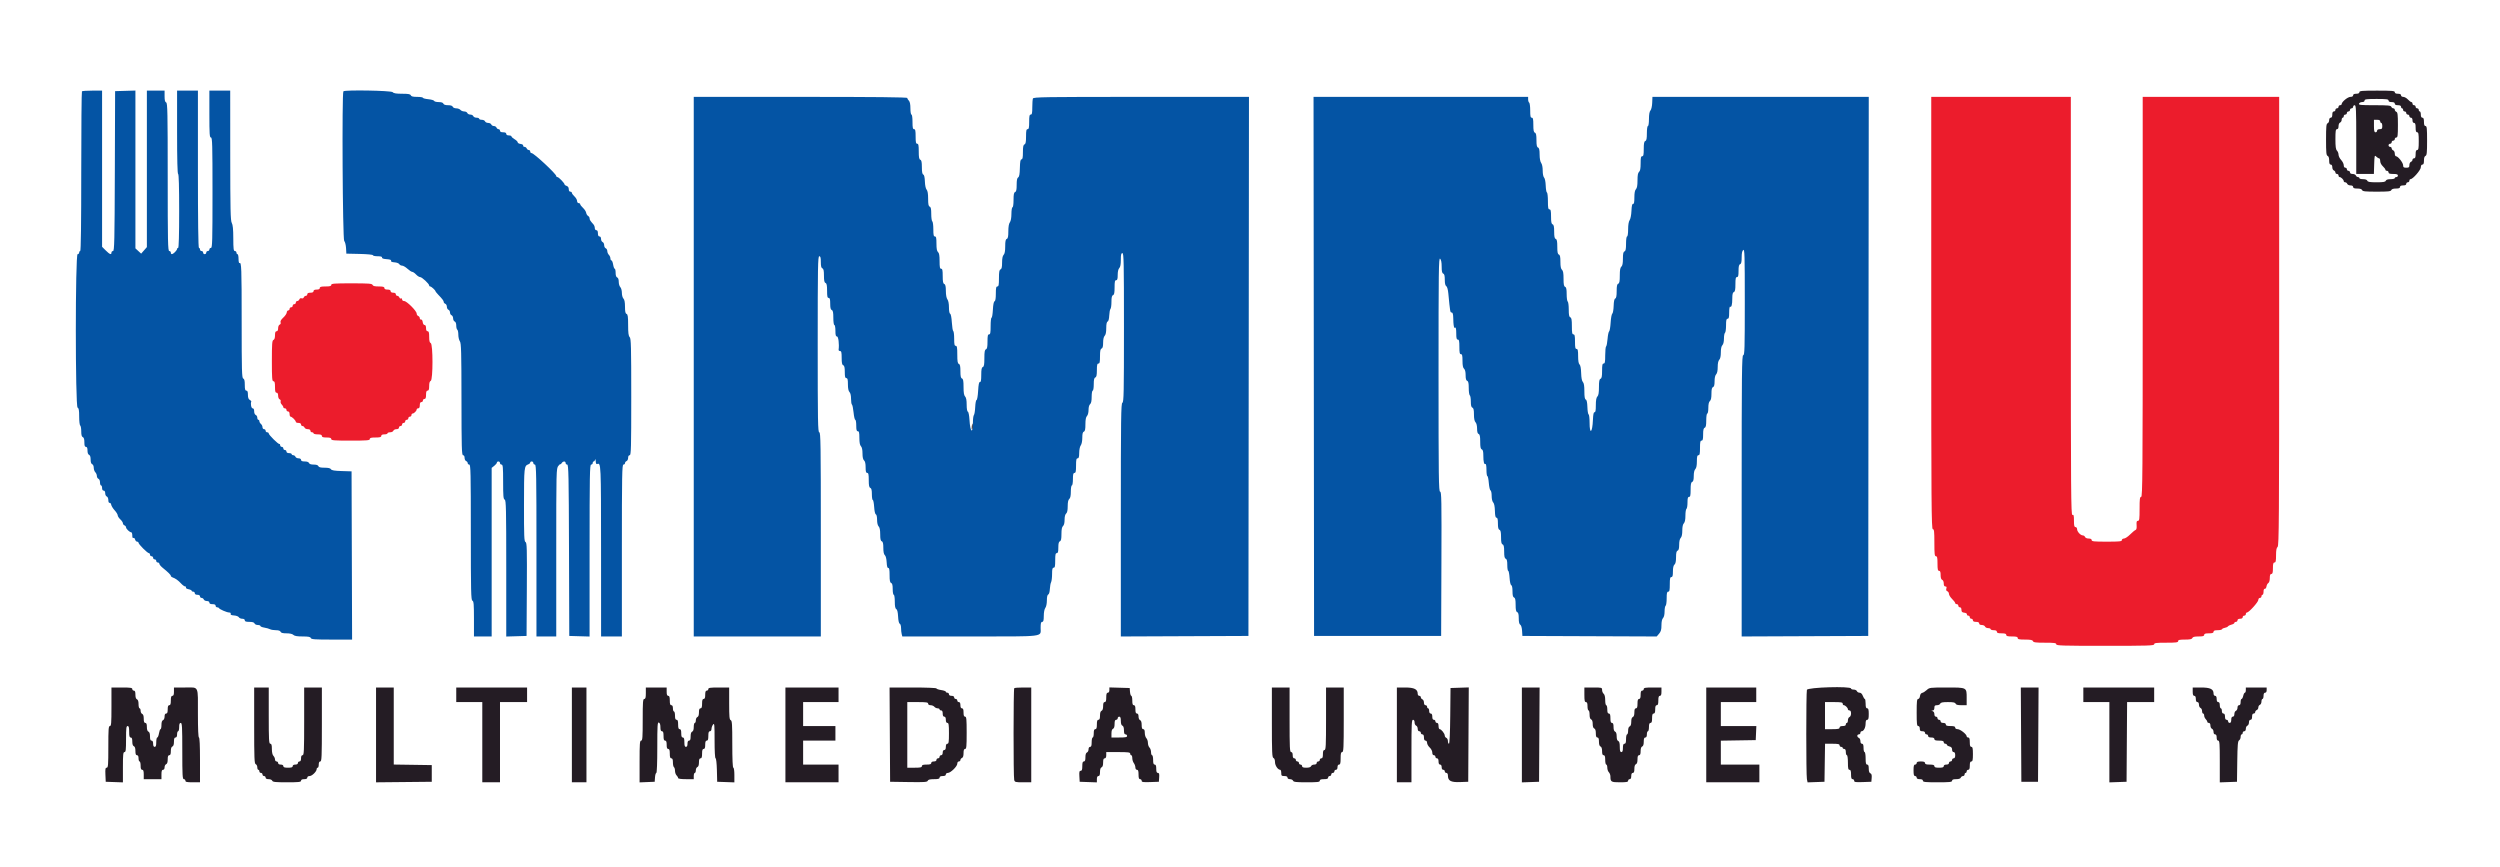 <svg id="svg" version="1.1" xmlns="http://www.w3.org/2000/svg" xmlns:xlink="http://www.w3.org/1999/xlink" width="400" height="138.717" viewBox="0, 0, 400,138.717"><g id="svgg"><path id="path0" d="M13.111 14.611 C 13.050 14.672,13.000 20.447,13.000 27.444 C 13.000 35.815,12.943 40.167,12.833 40.167 C 12.742 40.167,12.667 40.279,12.667 40.417 C 12.667 40.554,12.554 40.667,12.417 40.667 C 12.037 40.667,12.037 65.081,12.417 65.227 C 12.610 65.301,12.667 65.624,12.667 66.652 C 12.667 67.382,12.742 68.027,12.833 68.083 C 12.925 68.140,13.000 68.559,13.000 69.015 C 13.000 69.598,13.074 69.872,13.250 69.940 C 13.420 70.005,13.500 70.271,13.500 70.768 C 13.500 71.308,13.566 71.500,13.750 71.500 C 13.925 71.500,14.000 71.677,14.000 72.089 C 14.000 72.458,14.093 72.713,14.250 72.773 C 14.413 72.836,14.500 73.095,14.500 73.523 C 14.500 73.951,14.587 74.210,14.750 74.273 C 14.890 74.327,15.000 74.575,15.000 74.839 C 15.000 75.098,15.112 75.422,15.250 75.560 C 15.387 75.697,15.500 75.967,15.500 76.160 C 15.500 76.353,15.612 76.554,15.750 76.606 C 15.893 76.661,16.000 76.910,16.000 77.184 C 16.000 77.450,16.075 77.667,16.167 77.667 C 16.258 77.667,16.333 77.854,16.333 78.083 C 16.333 78.343,16.428 78.500,16.583 78.500 C 16.740 78.500,16.833 78.658,16.833 78.922 C 16.833 79.154,16.946 79.387,17.083 79.440 C 17.226 79.494,17.333 79.743,17.333 80.018 C 17.333 80.310,17.414 80.484,17.538 80.458 C 17.650 80.435,17.766 80.573,17.796 80.763 C 17.825 80.954,18.071 81.352,18.341 81.648 C 18.612 81.945,18.833 82.305,18.833 82.450 C 18.833 82.594,19.021 82.886,19.250 83.098 C 19.479 83.310,19.667 83.592,19.667 83.724 C 19.667 83.856,19.779 84.008,19.917 84.060 C 20.054 84.113,20.167 84.254,20.167 84.374 C 20.167 84.617,20.746 85.167,21.002 85.167 C 21.093 85.167,21.167 85.396,21.167 85.677 C 21.167 85.995,21.233 86.145,21.345 86.076 C 21.443 86.016,21.564 86.124,21.614 86.317 C 21.664 86.509,21.809 86.667,21.936 86.667 C 22.063 86.667,22.167 86.748,22.167 86.846 C 22.167 87.081,23.586 88.500,23.820 88.500 C 23.919 88.500,24.000 88.612,24.000 88.750 C 24.000 88.888,24.113 89.000,24.250 89.000 C 24.387 89.000,24.500 89.112,24.500 89.250 C 24.500 89.388,24.613 89.500,24.750 89.500 C 24.887 89.500,25.000 89.612,25.000 89.750 C 25.000 89.888,25.113 90.000,25.250 90.000 C 25.387 90.000,25.500 90.095,25.500 90.210 C 25.500 90.326,25.730 90.607,26.012 90.835 C 26.913 91.565,27.333 91.980,27.333 92.139 C 27.333 92.225,27.465 92.339,27.625 92.392 C 28.072 92.543,28.528 92.871,28.989 93.375 C 29.219 93.627,29.508 93.833,29.630 93.833 C 29.753 93.833,29.806 93.909,29.749 94.002 C 29.691 94.096,29.872 94.216,30.156 94.273 C 30.437 94.329,30.667 94.441,30.667 94.521 C 30.667 94.601,30.779 94.667,30.917 94.667 C 31.054 94.667,31.167 94.779,31.167 94.917 C 31.167 95.072,31.324 95.167,31.583 95.167 C 31.843 95.167,32.000 95.261,32.000 95.417 C 32.000 95.554,32.115 95.667,32.255 95.667 C 32.396 95.667,32.554 95.779,32.606 95.917 C 32.659 96.054,32.882 96.167,33.101 96.167 C 33.345 96.167,33.500 96.264,33.500 96.417 C 33.500 96.583,33.667 96.667,34.000 96.667 C 34.333 96.667,34.500 96.750,34.500 96.917 C 34.500 97.054,34.606 97.167,34.736 97.167 C 34.866 97.167,34.997 97.223,35.028 97.292 C 35.114 97.485,36.306 98.000,36.667 98.000 C 36.862 98.000,36.957 98.085,36.907 98.216 C 36.850 98.365,37.018 98.444,37.451 98.474 C 37.797 98.497,38.140 98.625,38.214 98.758 C 38.289 98.891,38.534 99.000,38.758 99.000 C 39.010 99.000,39.167 99.096,39.167 99.250 C 39.167 99.434,39.359 99.500,39.899 99.500 C 40.396 99.500,40.662 99.580,40.727 99.750 C 40.780 99.888,41.013 100.000,41.245 100.000 C 41.477 100.000,41.667 100.072,41.667 100.159 C 41.667 100.247,41.948 100.363,42.292 100.418 C 42.635 100.473,43.047 100.589,43.206 100.676 C 43.365 100.762,43.788 100.833,44.147 100.833 C 44.572 100.833,44.831 100.920,44.894 101.083 C 44.962 101.260,45.238 101.333,45.840 101.333 C 46.374 101.333,46.784 101.426,46.940 101.583 C 47.117 101.760,47.548 101.833,48.411 101.833 C 49.342 101.833,49.654 101.893,49.727 102.083 C 49.808 102.294,50.338 102.333,53.079 102.333 L 56.335 102.333 56.293 88.875 L 56.250 75.417 54.670 75.368 C 53.496 75.332,53.054 75.257,52.953 75.077 C 52.860 74.911,52.534 74.833,51.926 74.833 C 51.288 74.833,51.008 74.762,50.940 74.583 C 50.877 74.420,50.617 74.333,50.190 74.333 C 49.762 74.333,49.502 74.247,49.440 74.083 C 49.380 73.926,49.125 73.833,48.755 73.833 C 48.343 73.833,48.167 73.758,48.167 73.583 C 48.167 73.431,48.011 73.333,47.768 73.333 C 47.548 73.333,47.326 73.221,47.273 73.083 C 47.220 72.946,47.062 72.833,46.922 72.833 C 46.782 72.833,46.667 72.758,46.667 72.667 C 46.667 72.575,46.479 72.500,46.250 72.500 C 45.991 72.500,45.833 72.406,45.833 72.250 C 45.833 72.112,45.721 72.000,45.583 72.000 C 45.446 72.000,45.333 71.887,45.333 71.750 C 45.333 71.612,45.221 71.500,45.083 71.500 C 44.946 71.500,44.833 71.388,44.833 71.250 C 44.833 71.113,44.777 71.019,44.707 71.042 C 44.531 71.100,43.000 69.589,43.000 69.357 C 43.000 69.252,42.887 69.167,42.750 69.167 C 42.612 69.167,42.500 69.054,42.500 68.917 C 42.500 68.779,42.387 68.667,42.250 68.667 C 42.112 68.667,42.000 68.526,42.000 68.354 C 42.000 68.182,41.888 67.947,41.750 67.833 C 41.612 67.719,41.500 67.523,41.500 67.396 C 41.500 67.270,41.425 67.167,41.333 67.167 C 41.242 67.167,41.167 67.014,41.167 66.828 C 41.167 66.642,41.054 66.446,40.917 66.394 C 40.774 66.339,40.667 66.090,40.667 65.816 C 40.667 65.498,40.581 65.333,40.417 65.333 C 40.198 65.333,40.056 64.587,40.208 64.238 C 40.231 64.186,40.119 64.070,39.958 63.980 C 39.757 63.868,39.667 63.612,39.667 63.158 C 39.667 62.684,39.597 62.500,39.417 62.500 C 39.225 62.500,39.167 62.286,39.167 61.578 C 39.167 60.912,39.097 60.630,38.917 60.560 C 38.699 60.477,38.667 59.314,38.667 51.496 C 38.667 42.802,38.633 41.898,38.316 42.094 C 38.234 42.145,38.167 41.844,38.167 41.427 C 38.167 41.009,38.092 40.667,38.000 40.667 C 37.908 40.667,37.833 40.554,37.833 40.417 C 37.833 40.279,37.721 40.167,37.583 40.167 C 37.375 40.167,37.332 39.826,37.327 38.125 C 37.323 36.670,37.253 35.964,37.083 35.667 C 36.884 35.318,36.844 33.555,36.839 24.875 L 36.833 14.500 35.167 14.500 L 33.500 14.500 33.500 18.250 C 33.500 21.472,33.535 22.000,33.750 22.000 C 33.969 22.000,34.000 23.093,34.000 30.833 C 34.000 38.574,33.969 39.667,33.750 39.667 C 33.612 39.667,33.500 39.779,33.500 39.917 C 33.500 40.054,33.387 40.167,33.250 40.167 C 33.112 40.167,33.000 40.279,33.000 40.417 C 33.000 40.554,32.887 40.667,32.750 40.667 C 32.612 40.667,32.500 40.554,32.500 40.417 C 32.500 40.279,32.387 40.167,32.250 40.167 C 32.112 40.167,32.000 40.054,32.000 39.917 C 32.000 39.779,31.925 39.667,31.833 39.667 C 31.724 39.667,31.667 35.361,31.667 27.083 L 31.667 14.500 30.000 14.500 L 28.333 14.500 28.333 21.167 C 28.333 25.500,28.392 27.833,28.500 27.833 C 28.608 27.833,28.667 29.917,28.667 33.750 C 28.667 37.583,28.608 39.667,28.500 39.667 C 28.408 39.667,28.333 39.742,28.333 39.833 C 28.333 39.925,28.183 40.150,28.000 40.333 C 27.604 40.729,27.333 40.763,27.333 40.417 C 27.333 40.279,27.221 40.167,27.083 40.167 C 26.863 40.167,26.833 38.740,26.833 28.328 C 26.833 17.959,26.802 16.478,26.583 16.394 C 26.404 16.325,26.333 16.044,26.333 15.399 L 26.333 14.500 24.917 14.500 L 23.500 14.500 23.500 27.020 L 23.500 39.539 23.042 40.061 L 22.583 40.583 22.125 40.160 L 21.667 39.737 21.667 27.113 L 21.667 14.488 20.042 14.536 L 18.417 14.583 18.374 27.375 C 18.337 38.592,18.301 40.167,18.082 40.167 C 17.945 40.167,17.833 40.279,17.833 40.417 C 17.833 40.814,17.556 40.711,16.922 40.078 L 16.333 39.489 16.333 26.994 L 16.333 14.500 14.778 14.500 C 13.922 14.500,13.172 14.550,13.111 14.611 M54.944 14.611 C 54.693 14.863,54.819 38.296,55.074 38.550 C 55.207 38.683,55.337 39.192,55.366 39.687 L 55.417 40.583 57.542 40.630 C 58.772 40.657,59.667 40.745,59.667 40.838 C 59.667 40.927,60.004 41.000,60.417 41.000 C 60.928 41.000,61.153 41.066,61.125 41.208 C 61.097 41.346,61.349 41.434,61.866 41.467 C 62.407 41.502,62.625 41.582,62.570 41.724 C 62.517 41.863,62.699 41.945,63.118 41.974 C 63.463 41.997,63.807 42.125,63.881 42.258 C 63.956 42.391,64.158 42.500,64.331 42.500 C 64.504 42.500,64.892 42.725,65.194 43.000 C 65.495 43.275,65.840 43.500,65.962 43.500 C 66.083 43.500,66.356 43.688,66.569 43.917 C 66.781 44.146,67.075 44.333,67.222 44.333 C 67.509 44.333,68.667 45.406,68.667 45.672 C 68.667 45.761,68.742 45.833,68.833 45.833 C 69.006 45.833,69.667 46.432,69.667 46.589 C 69.667 46.638,69.873 46.894,70.125 47.158 C 70.801 47.865,71.000 48.132,71.000 48.332 C 71.000 48.430,71.112 48.554,71.250 48.606 C 71.387 48.659,71.500 48.874,71.500 49.083 C 71.500 49.293,71.612 49.508,71.750 49.560 C 71.887 49.613,72.000 49.811,72.000 50.000 C 72.000 50.189,72.112 50.387,72.250 50.440 C 72.387 50.492,72.500 50.717,72.500 50.940 C 72.500 51.162,72.612 51.387,72.750 51.440 C 72.903 51.498,73.000 51.751,73.000 52.091 C 73.000 52.397,73.075 52.693,73.167 52.750 C 73.258 52.807,73.333 53.169,73.333 53.556 C 73.333 53.943,73.445 54.418,73.581 54.612 C 73.792 54.914,73.829 56.279,73.836 63.899 C 73.843 71.637,73.877 72.833,74.089 72.833 C 74.239 72.833,74.333 72.996,74.333 73.255 C 74.333 73.487,74.446 73.720,74.583 73.773 C 74.721 73.826,74.833 73.973,74.833 74.101 C 74.833 74.229,74.946 74.333,75.083 74.333 C 75.303 74.333,75.333 75.649,75.333 85.172 C 75.333 94.652,75.365 96.022,75.583 96.106 C 75.792 96.186,75.833 96.669,75.833 99.018 L 75.833 101.833 77.250 101.833 L 78.667 101.833 78.667 88.345 L 78.667 74.858 79.083 74.530 C 79.313 74.350,79.500 74.119,79.500 74.018 C 79.500 73.916,79.612 73.833,79.750 73.833 C 79.887 73.833,80.000 73.946,80.000 74.083 C 80.000 74.221,80.112 74.333,80.250 74.333 C 80.462 74.333,80.500 74.751,80.500 77.089 C 80.500 79.384,80.542 79.860,80.750 79.940 C 80.969 80.024,81.000 81.401,81.000 90.941 L 81.000 101.845 82.625 101.798 L 84.250 101.750 84.293 94.287 C 84.331 87.758,84.305 86.812,84.085 86.728 C 83.867 86.644,83.834 85.848,83.839 80.774 C 83.844 74.702,83.862 74.542,84.542 74.287 C 84.702 74.226,84.833 74.100,84.833 74.005 C 84.833 73.911,84.946 73.833,85.083 73.833 C 85.221 73.833,85.333 73.946,85.333 74.083 C 85.333 74.221,85.446 74.333,85.583 74.333 C 85.804 74.333,85.833 75.972,85.833 88.083 L 85.833 101.833 87.417 101.833 L 89.000 101.833 89.000 88.401 C 89.000 75.222,89.006 74.961,89.333 74.545 C 89.517 74.312,89.669 74.188,89.672 74.269 C 89.675 74.350,89.753 74.285,89.847 74.125 C 90.055 73.768,90.500 73.740,90.500 74.083 C 90.500 74.221,90.612 74.333,90.749 74.333 C 90.968 74.333,91.003 76.010,91.041 88.042 L 91.083 101.750 92.708 101.798 L 94.333 101.845 94.333 88.089 C 94.333 75.973,94.363 74.333,94.583 74.333 C 94.721 74.333,94.833 74.221,94.833 74.083 C 94.833 73.946,94.903 73.833,94.988 73.833 C 95.073 73.833,95.177 73.702,95.218 73.542 C 95.260 73.381,95.303 73.491,95.314 73.786 C 95.327 74.140,95.404 74.297,95.542 74.247 C 96.162 74.019,96.163 74.038,96.169 88.134 L 96.174 101.833 97.837 101.833 L 99.500 101.833 99.500 88.083 C 99.500 75.972,99.530 74.333,99.750 74.333 C 99.888 74.333,100.000 74.229,100.000 74.101 C 100.000 73.973,100.112 73.826,100.250 73.773 C 100.388 73.720,100.500 73.487,100.500 73.255 C 100.500 72.991,100.594 72.833,100.750 72.833 C 100.969 72.833,101.000 71.687,101.000 63.512 C 101.000 55.448,100.966 54.157,100.750 53.940 C 100.561 53.751,100.500 53.281,100.500 52.007 C 100.500 50.664,100.449 50.303,100.250 50.227 C 100.064 50.156,100.000 49.860,100.000 49.077 C 100.000 48.363,99.919 47.943,99.750 47.774 C 99.611 47.635,99.500 47.228,99.500 46.857 C 99.500 46.487,99.389 46.079,99.250 45.940 C 99.112 45.803,99.000 45.420,99.000 45.090 C 99.000 44.710,98.908 44.454,98.750 44.394 C 98.587 44.331,98.500 44.072,98.500 43.649 C 98.500 43.292,98.435 43.000,98.355 43.000 C 98.275 43.000,98.161 42.700,98.103 42.333 C 98.044 41.967,97.922 41.667,97.831 41.667 C 97.741 41.667,97.667 41.522,97.667 41.345 C 97.667 41.168,97.554 40.911,97.417 40.774 C 97.279 40.636,97.167 40.366,97.167 40.173 C 97.167 39.981,97.054 39.780,96.917 39.727 C 96.779 39.674,96.667 39.449,96.667 39.227 C 96.667 39.005,96.554 38.780,96.417 38.727 C 96.279 38.674,96.167 38.452,96.167 38.232 C 96.167 37.989,96.069 37.833,95.917 37.833 C 95.750 37.833,95.667 37.667,95.667 37.333 C 95.667 37.000,95.583 36.833,95.417 36.833 C 95.275 36.833,95.167 36.684,95.167 36.488 C 95.167 36.298,95.073 36.038,94.958 35.911 C 94.442 35.334,94.333 35.165,94.333 34.932 C 94.333 34.795,94.223 34.621,94.088 34.546 C 93.953 34.470,93.818 34.245,93.787 34.045 C 93.757 33.845,93.530 33.495,93.283 33.266 C 93.035 33.037,92.833 32.771,92.833 32.675 C 92.833 32.579,92.721 32.500,92.583 32.500 C 92.443 32.500,92.333 32.351,92.333 32.159 C 92.333 31.971,92.146 31.644,91.917 31.431 C 91.688 31.219,91.500 30.960,91.500 30.856 C 91.500 30.752,91.388 30.667,91.250 30.667 C 91.096 30.667,91.000 30.511,91.000 30.261 C 91.000 30.002,90.880 29.818,90.667 29.750 C 90.483 29.692,90.333 29.588,90.333 29.519 C 90.333 29.306,89.398 28.333,89.193 28.333 C 89.087 28.333,89.000 28.259,89.000 28.167 C 89.000 27.825,85.430 24.500,85.062 24.500 C 84.936 24.500,84.833 24.387,84.833 24.250 C 84.833 24.113,84.729 24.000,84.601 24.000 C 84.473 24.000,84.326 23.887,84.273 23.750 C 84.220 23.613,84.062 23.500,83.922 23.500 C 83.782 23.500,83.685 23.406,83.708 23.292 C 83.732 23.174,83.549 23.060,83.292 23.031 C 83.040 23.002,82.833 22.887,82.833 22.775 C 82.833 22.663,82.608 22.439,82.333 22.277 C 82.058 22.114,81.833 21.910,81.833 21.824 C 81.833 21.737,81.646 21.667,81.417 21.667 C 81.157 21.667,81.000 21.572,81.000 21.417 C 81.000 21.250,80.833 21.167,80.500 21.167 C 80.167 21.167,80.000 21.083,80.000 20.917 C 80.000 20.779,79.896 20.667,79.768 20.667 C 79.640 20.667,79.492 20.554,79.440 20.417 C 79.387 20.279,79.199 20.167,79.023 20.167 C 78.847 20.167,78.659 20.054,78.606 19.917 C 78.554 19.779,78.329 19.667,78.106 19.667 C 77.884 19.667,77.659 19.554,77.606 19.417 C 77.554 19.279,77.321 19.167,77.089 19.167 C 76.857 19.167,76.667 19.092,76.667 19.000 C 76.667 18.908,76.477 18.833,76.245 18.833 C 76.013 18.833,75.780 18.721,75.727 18.583 C 75.674 18.446,75.460 18.333,75.250 18.333 C 75.040 18.333,74.826 18.221,74.773 18.083 C 74.720 17.946,74.496 17.833,74.276 17.833 C 74.055 17.833,73.781 17.721,73.667 17.583 C 73.553 17.446,73.251 17.333,72.997 17.333 C 72.741 17.333,72.493 17.222,72.440 17.083 C 72.377 16.920,72.117 16.833,71.690 16.833 C 71.262 16.833,71.002 16.747,70.940 16.583 C 70.877 16.420,70.617 16.333,70.186 16.333 C 69.824 16.333,69.500 16.249,69.465 16.146 C 69.431 16.042,69.012 15.920,68.535 15.874 C 68.057 15.828,67.667 15.725,67.667 15.645 C 67.667 15.565,67.252 15.500,66.745 15.500 C 66.079 15.500,65.796 15.431,65.727 15.250 C 65.653 15.057,65.333 15.000,64.336 15.000 C 63.388 15.000,62.985 14.933,62.833 14.750 C 62.616 14.488,55.198 14.357,54.944 14.611 M111.000 58.667 L 111.000 101.833 121.167 101.833 L 131.333 101.833 131.333 85.500 C 131.333 71.093,131.304 69.167,131.083 69.167 C 130.863 69.167,130.833 67.491,130.833 55.083 C 130.833 42.676,130.863 41.000,131.083 41.000 C 131.275 41.000,131.333 41.214,131.333 41.922 C 131.333 42.588,131.403 42.870,131.583 42.940 C 131.770 43.011,131.833 43.308,131.833 44.106 C 131.833 44.904,131.897 45.202,132.083 45.273 C 132.272 45.345,132.333 45.650,132.333 46.518 C 132.333 47.428,132.385 47.667,132.583 47.667 C 132.775 47.667,132.833 47.880,132.833 48.589 C 132.833 49.254,132.903 49.537,133.083 49.606 C 133.272 49.679,133.333 49.984,133.333 50.851 C 133.333 51.506,133.405 52.000,133.500 52.000 C 133.592 52.000,133.667 52.413,133.667 52.917 C 133.667 53.620,133.725 53.833,133.917 53.833 C 134.143 53.833,134.295 55.065,134.179 55.958 C 134.164 56.073,134.268 56.167,134.409 56.167 C 134.615 56.167,134.667 56.385,134.667 57.255 C 134.667 58.069,134.730 58.368,134.917 58.440 C 135.100 58.510,135.167 58.799,135.167 59.518 C 135.167 60.280,135.223 60.500,135.417 60.500 C 135.611 60.500,135.667 60.721,135.667 61.488 C 135.667 62.144,135.751 62.560,135.917 62.726 C 136.072 62.882,136.167 63.291,136.167 63.812 C 136.167 64.271,136.232 64.687,136.311 64.736 C 136.391 64.786,136.508 65.353,136.572 65.996 C 136.635 66.640,136.757 67.167,136.843 67.167 C 136.930 67.167,137.000 67.579,137.000 68.083 C 137.000 68.787,137.058 69.000,137.250 69.000 C 137.446 69.000,137.500 69.230,137.500 70.071 C 137.500 70.802,137.580 71.222,137.750 71.393 C 137.911 71.554,138.000 71.966,138.000 72.551 C 138.000 73.155,138.084 73.529,138.250 73.667 C 138.416 73.804,138.500 74.177,138.500 74.770 C 138.500 75.456,138.559 75.667,138.750 75.667 C 138.948 75.667,139.000 75.905,139.000 76.816 C 139.000 77.683,139.061 77.988,139.250 78.060 C 139.431 78.130,139.500 78.412,139.500 79.078 C 139.500 79.585,139.566 80.000,139.647 80.000 C 139.728 80.000,139.826 80.501,139.865 81.114 C 139.907 81.771,140.018 82.256,140.135 82.295 C 140.252 82.334,140.333 82.692,140.333 83.169 C 140.333 83.664,140.430 84.073,140.583 84.226 C 140.751 84.394,140.833 84.811,140.833 85.493 C 140.833 86.244,140.899 86.536,141.083 86.606 C 141.266 86.676,141.333 86.963,141.333 87.664 C 141.333 88.302,141.415 88.694,141.575 88.827 C 141.721 88.948,141.837 89.402,141.867 89.972 C 141.901 90.619,141.982 90.904,142.125 90.875 C 142.276 90.845,142.333 91.157,142.333 92.005 C 142.333 92.893,142.394 93.200,142.583 93.273 C 142.763 93.342,142.833 93.623,142.833 94.268 C 142.833 94.762,142.908 95.167,143.000 95.167 C 143.094 95.167,143.167 95.636,143.167 96.242 C 143.167 96.999,143.237 97.356,143.404 97.450 C 143.562 97.538,143.660 97.944,143.695 98.646 C 143.727 99.303,143.827 99.739,143.957 99.789 C 144.072 99.833,144.168 100.142,144.169 100.476 C 144.170 100.810,144.216 101.252,144.272 101.458 L 144.372 101.833 155.236 101.833 C 167.421 101.833,166.500 101.945,166.500 100.467 C 166.500 99.719,166.557 99.500,166.750 99.500 C 166.943 99.500,167.001 99.280,167.005 98.542 C 167.008 97.965,167.108 97.455,167.255 97.260 C 167.398 97.072,167.500 96.574,167.500 96.069 C 167.500 95.509,167.577 95.173,167.718 95.119 C 167.846 95.069,167.953 94.708,167.977 94.240 C 168.000 93.802,168.089 93.312,168.176 93.150 C 168.262 92.988,168.333 92.400,168.333 91.844 C 168.333 91.057,168.389 90.833,168.583 90.833 C 168.782 90.833,168.833 90.593,168.833 89.667 C 168.833 88.741,168.885 88.500,169.083 88.500 C 169.275 88.500,169.333 88.289,169.333 87.601 C 169.333 86.956,169.404 86.675,169.583 86.606 C 169.770 86.535,169.833 86.238,169.833 85.442 C 169.833 84.696,169.909 84.312,170.083 84.167 C 170.241 84.035,170.333 83.668,170.333 83.167 C 170.333 82.666,170.425 82.298,170.583 82.167 C 170.753 82.026,170.833 81.649,170.833 81.000 C 170.833 80.351,170.914 79.974,171.083 79.833 C 171.254 79.692,171.333 79.314,171.333 78.646 C 171.333 78.104,171.408 77.667,171.500 77.667 C 171.593 77.667,171.667 77.222,171.667 76.667 C 171.667 75.889,171.722 75.667,171.917 75.667 C 172.115 75.667,172.167 75.426,172.167 74.500 C 172.167 73.574,172.218 73.333,172.417 73.333 C 172.606 73.333,172.668 73.123,172.672 72.458 C 172.675 71.955,172.781 71.446,172.922 71.260 C 173.066 71.069,173.167 70.571,173.167 70.046 C 173.167 69.409,173.238 69.129,173.417 69.060 C 173.603 68.989,173.667 68.691,173.667 67.887 C 173.667 67.151,173.746 66.730,173.917 66.560 C 174.061 66.415,174.167 66.008,174.167 65.592 C 174.167 65.157,174.265 64.792,174.417 64.667 C 174.587 64.525,174.667 64.147,174.667 63.480 C 174.667 62.938,174.741 62.500,174.833 62.500 C 174.926 62.500,175.000 62.054,175.000 61.495 C 175.000 60.755,175.066 60.464,175.250 60.394 C 175.436 60.322,175.500 60.026,175.500 59.232 C 175.500 58.396,175.554 58.167,175.750 58.167 C 175.948 58.167,176.000 57.928,176.000 57.018 C 176.000 56.150,176.061 55.845,176.250 55.773 C 176.427 55.705,176.500 55.429,176.500 54.827 C 176.500 54.293,176.593 53.883,176.750 53.726 C 176.915 53.561,177.000 53.146,177.000 52.506 C 177.000 51.857,177.073 51.508,177.219 51.451 C 177.355 51.399,177.454 51.028,177.479 50.475 C 177.501 49.985,177.590 49.512,177.676 49.425 C 177.763 49.338,177.833 48.829,177.833 48.295 C 177.833 47.585,177.901 47.297,178.083 47.227 C 178.272 47.155,178.333 46.850,178.333 45.982 C 178.333 45.072,178.385 44.833,178.583 44.833 C 178.773 44.833,178.833 44.628,178.833 43.988 C 178.833 43.459,178.927 43.049,179.083 42.893 C 179.254 42.722,179.333 42.302,179.333 41.571 C 179.333 40.730,179.387 40.500,179.583 40.500 C 179.803 40.500,179.833 41.936,179.833 52.422 C 179.833 62.865,179.802 64.356,179.583 64.440 C 179.363 64.524,179.333 66.762,179.333 83.186 L 179.333 101.836 189.542 101.793 L 199.750 101.750 199.793 58.625 L 199.835 15.500 182.602 15.500 C 167.042 15.500,165.359 15.526,165.268 15.764 C 165.212 15.909,165.167 16.546,165.167 17.180 C 165.167 18.094,165.115 18.333,164.917 18.333 C 164.718 18.333,164.667 18.574,164.667 19.500 C 164.667 20.426,164.615 20.667,164.417 20.667 C 164.218 20.667,164.167 20.908,164.167 21.839 C 164.167 22.727,164.106 23.034,163.917 23.106 C 163.728 23.179,163.667 23.484,163.667 24.351 C 163.667 25.208,163.609 25.500,163.440 25.500 C 163.270 25.500,163.205 25.843,163.180 26.874 C 163.156 27.871,163.081 28.284,162.907 28.382 C 162.737 28.477,162.667 28.826,162.667 29.574 C 162.667 30.360,162.603 30.656,162.417 30.727 C 162.227 30.800,162.167 31.107,162.167 31.995 C 162.167 32.665,162.095 33.167,162.000 33.167 C 161.907 33.167,161.831 33.629,161.828 34.208 C 161.825 34.859,161.731 35.371,161.578 35.574 C 161.419 35.783,161.333 36.290,161.333 37.014 C 161.333 37.853,161.271 38.155,161.083 38.227 C 160.896 38.299,160.833 38.599,160.833 39.423 C 160.833 40.179,160.755 40.602,160.583 40.774 C 160.417 40.940,160.333 41.356,160.333 42.017 C 160.333 42.746,160.267 43.036,160.083 43.106 C 159.890 43.180,159.833 43.502,159.833 44.518 C 159.833 45.576,159.784 45.833,159.583 45.833 C 159.385 45.833,159.333 46.073,159.333 46.986 C 159.333 47.746,159.264 48.162,159.130 48.207 C 159.001 48.250,158.902 48.745,158.862 49.554 C 158.826 50.258,158.730 50.833,158.648 50.833 C 158.567 50.833,158.500 51.433,158.500 52.167 C 158.500 53.241,158.451 53.500,158.250 53.500 C 158.052 53.500,158.000 53.739,158.000 54.649 C 158.000 55.516,157.939 55.821,157.750 55.894 C 157.557 55.968,157.500 56.290,157.500 57.310 C 157.500 58.331,157.443 58.653,157.250 58.727 C 157.061 58.800,157.000 59.107,157.000 59.995 C 157.000 60.843,156.943 61.155,156.792 61.125 C 156.643 61.095,156.560 61.498,156.500 62.543 C 156.454 63.354,156.342 64.002,156.250 64.000 C 156.158 63.998,156.061 64.504,156.033 65.123 C 156.006 65.743,155.912 66.321,155.825 66.408 C 155.738 66.495,155.667 67.035,155.667 67.607 C 155.667 69.527,155.234 69.187,155.117 67.174 C 155.075 66.458,154.964 65.905,154.855 65.868 C 154.741 65.830,154.667 65.387,154.667 64.748 C 154.667 64.030,154.586 63.610,154.417 63.440 C 154.238 63.262,154.167 62.827,154.167 61.923 C 154.167 60.951,154.109 60.634,153.917 60.560 C 153.730 60.489,153.667 60.192,153.667 59.394 C 153.667 58.596,153.603 58.298,153.417 58.227 C 153.222 58.152,153.167 57.822,153.167 56.732 C 153.167 55.600,153.119 55.333,152.917 55.333 C 152.719 55.333,152.667 55.094,152.667 54.181 C 152.667 53.547,152.601 53.003,152.520 52.972 C 152.440 52.942,152.339 52.320,152.295 51.592 C 152.248 50.808,152.138 50.240,152.025 50.203 C 151.910 50.165,151.833 49.755,151.833 49.185 C 151.833 48.604,151.738 48.104,151.589 47.907 C 151.437 47.706,151.342 47.194,151.339 46.559 C 151.335 45.807,151.267 45.510,151.083 45.440 C 150.894 45.367,150.833 45.060,150.833 44.172 C 150.833 43.241,150.782 43.000,150.583 43.000 C 150.384 43.000,150.333 42.752,150.333 41.770 C 150.333 40.881,150.264 40.483,150.083 40.333 C 149.905 40.186,149.833 39.795,149.833 38.980 C 149.833 38.072,149.781 37.833,149.583 37.833 C 149.385 37.833,149.333 37.594,149.333 36.677 C 149.333 36.040,149.258 35.473,149.167 35.417 C 149.075 35.360,149.000 34.828,149.000 34.235 C 149.000 33.430,148.937 33.132,148.750 33.060 C 148.560 32.988,148.500 32.680,148.500 31.787 C 148.500 30.996,148.421 30.522,148.260 30.345 C 148.117 30.186,148.005 29.664,147.983 29.047 C 147.959 28.367,147.870 27.986,147.723 27.929 C 147.568 27.870,147.500 27.509,147.500 26.750 C 147.500 25.931,147.437 25.632,147.250 25.560 C 147.059 25.487,147.000 25.174,147.000 24.232 C 147.000 23.248,146.950 23.000,146.750 23.000 C 146.552 23.000,146.500 22.759,146.500 21.833 C 146.500 20.907,146.448 20.667,146.250 20.667 C 146.052 20.667,146.000 20.426,146.000 19.500 C 146.000 18.833,145.929 18.333,145.833 18.333 C 145.741 18.333,145.667 17.893,145.667 17.345 C 145.667 16.689,145.583 16.273,145.417 16.107 C 145.279 15.970,145.167 15.777,145.167 15.679 C 145.167 15.553,140.120 15.500,128.083 15.500 L 111.000 15.500 111.000 58.667 M210.208 58.625 L 210.250 101.750 220.417 101.750 L 230.583 101.750 230.626 90.208 C 230.664 80.018,230.640 78.667,230.418 78.667 C 230.196 78.667,230.167 76.509,230.167 59.905 C 230.167 43.228,230.194 41.171,230.417 41.393 C 230.584 41.560,230.667 41.978,230.667 42.660 C 230.667 43.410,230.732 43.702,230.917 43.773 C 231.096 43.842,231.167 44.122,231.167 44.760 C 231.167 45.350,231.246 45.695,231.401 45.783 C 231.543 45.864,231.674 46.326,231.734 46.958 C 232.017 49.925,232.030 50.000,232.265 50.000 C 232.436 50.000,232.506 50.248,232.521 50.917 C 232.532 51.421,232.560 51.908,232.583 52.000 C 232.606 52.092,232.634 52.246,232.646 52.343 C 232.657 52.440,232.742 52.473,232.833 52.417 C 232.937 52.352,233.000 52.693,233.000 53.323 C 233.000 54.110,233.055 54.333,233.250 54.333 C 233.448 54.333,233.500 54.574,233.500 55.500 C 233.500 56.426,233.552 56.667,233.750 56.667 C 233.946 56.667,234.000 56.896,234.000 57.730 C 234.000 58.471,234.076 58.855,234.250 59.000 C 234.410 59.133,234.500 59.502,234.500 60.026 C 234.500 60.599,234.575 60.872,234.750 60.940 C 234.936 61.011,235.000 61.307,235.000 62.091 C 235.000 62.672,235.075 63.193,235.167 63.250 C 235.258 63.307,235.333 63.753,235.333 64.242 C 235.333 64.878,235.404 65.158,235.583 65.227 C 235.767 65.297,235.833 65.587,235.833 66.316 C 235.833 66.977,235.917 67.393,236.083 67.560 C 236.233 67.709,236.333 68.117,236.333 68.577 C 236.333 69.105,236.411 69.374,236.583 69.440 C 236.772 69.512,236.833 69.815,236.833 70.667 C 236.833 71.518,236.895 71.821,237.083 71.894 C 237.263 71.963,237.333 72.244,237.333 72.898 C 237.333 73.904,237.458 74.379,237.684 74.239 C 237.766 74.188,237.833 74.601,237.833 75.157 C 237.833 75.712,237.898 76.167,237.977 76.167 C 238.056 76.167,238.161 76.670,238.211 77.286 C 238.260 77.902,238.383 78.433,238.484 78.467 C 238.584 78.500,238.667 78.891,238.667 79.335 C 238.667 79.822,238.764 80.240,238.911 80.387 C 239.068 80.544,239.165 81.022,239.185 81.732 C 239.207 82.533,239.277 82.833,239.441 82.833 C 239.604 82.833,239.667 83.091,239.667 83.755 C 239.667 84.421,239.736 84.704,239.917 84.773 C 240.103 84.845,240.167 85.142,240.167 85.940 C 240.167 86.738,240.230 87.035,240.417 87.106 C 240.602 87.178,240.667 87.472,240.667 88.250 C 240.667 89.028,240.731 89.322,240.917 89.394 C 241.097 89.463,241.167 89.746,241.167 90.411 C 241.167 90.918,241.233 91.333,241.314 91.333 C 241.395 91.333,241.493 91.835,241.532 92.448 C 241.574 93.104,241.685 93.589,241.802 93.628 C 241.923 93.669,242.000 94.048,242.000 94.602 C 242.000 95.256,242.070 95.537,242.250 95.606 C 242.436 95.678,242.500 95.975,242.500 96.773 C 242.500 97.571,242.564 97.868,242.750 97.940 C 242.929 98.008,243.000 98.288,243.000 98.926 C 243.000 99.527,243.078 99.860,243.239 99.951 C 243.384 100.032,243.499 100.413,243.531 100.917 L 243.583 101.750 254.327 101.793 L 265.071 101.836 265.452 101.392 C 265.748 101.048,265.833 100.746,265.833 100.046 C 265.833 99.465,265.923 99.054,266.083 98.893 C 266.237 98.739,266.333 98.330,266.333 97.831 C 266.333 97.385,266.408 96.973,266.500 96.917 C 266.592 96.860,266.667 96.331,266.667 95.740 C 266.667 94.897,266.720 94.667,266.917 94.667 C 267.115 94.667,267.167 94.426,267.167 93.500 C 267.167 92.574,267.218 92.333,267.417 92.333 C 267.608 92.333,267.667 92.123,267.667 91.437 C 267.667 90.844,267.751 90.471,267.917 90.333 C 268.086 90.193,268.167 89.816,268.167 89.164 C 268.167 88.463,268.234 88.176,268.417 88.106 C 268.594 88.038,268.667 87.762,268.667 87.160 C 268.667 86.626,268.760 86.216,268.917 86.060 C 269.078 85.898,269.167 85.485,269.167 84.893 C 269.167 84.300,269.255 83.888,269.417 83.726 C 269.582 83.561,269.667 83.145,269.667 82.498 C 269.667 81.960,269.742 81.473,269.833 81.417 C 269.925 81.360,270.000 80.906,270.000 80.407 C 270.000 79.712,270.058 79.500,270.250 79.500 C 270.448 79.500,270.500 79.261,270.500 78.351 C 270.500 77.484,270.561 77.179,270.750 77.106 C 270.927 77.038,271.000 76.762,271.000 76.160 C 271.000 75.626,271.093 75.216,271.250 75.060 C 271.416 74.894,271.500 74.478,271.500 73.821 C 271.500 73.054,271.556 72.833,271.750 72.833 C 271.948 72.833,272.000 72.593,272.000 71.667 C 272.000 70.741,272.052 70.500,272.250 70.500 C 272.444 70.500,272.500 70.280,272.500 69.518 C 272.500 68.799,272.567 68.510,272.750 68.440 C 272.937 68.368,273.000 68.069,273.000 67.255 C 273.000 66.641,273.073 66.167,273.167 66.167 C 273.258 66.167,273.333 65.763,273.333 65.270 C 273.333 64.677,273.418 64.304,273.583 64.167 C 273.753 64.026,273.833 63.649,273.833 62.997 C 273.833 62.296,273.901 62.010,274.083 61.940 C 274.260 61.872,274.333 61.596,274.333 60.993 C 274.333 60.460,274.426 60.050,274.583 59.893 C 274.745 59.731,274.833 59.319,274.833 58.726 C 274.833 58.134,274.922 57.721,275.083 57.560 C 275.245 57.398,275.333 56.985,275.333 56.393 C 275.333 55.800,275.422 55.388,275.583 55.226 C 275.737 55.072,275.833 54.664,275.833 54.165 C 275.833 53.718,275.908 53.307,276.000 53.250 C 276.092 53.193,276.167 52.664,276.167 52.073 C 276.167 51.230,276.220 51.000,276.417 51.000 C 276.611 51.000,276.667 50.777,276.667 49.990 C 276.667 49.435,276.734 49.022,276.816 49.073 C 277.042 49.213,277.167 48.738,277.167 47.731 C 277.167 47.078,277.237 46.796,277.417 46.727 C 277.605 46.655,277.667 46.350,277.667 45.482 C 277.667 44.572,277.719 44.333,277.917 44.333 C 278.111 44.333,278.167 44.113,278.167 43.351 C 278.167 42.632,278.234 42.343,278.417 42.273 C 278.600 42.203,278.667 41.914,278.667 41.192 C 278.667 40.520,278.746 40.142,278.917 40.000 C 279.138 39.816,279.167 40.758,279.167 48.313 C 279.167 55.776,279.136 56.833,278.917 56.833 C 278.696 56.833,278.667 59.445,278.667 79.335 L 278.667 101.836 288.792 101.793 L 298.917 101.750 298.959 58.625 L 299.001 15.500 281.696 15.500 L 264.390 15.500 264.352 16.456 C 264.330 17.004,264.211 17.526,264.073 17.678 C 263.915 17.853,263.833 18.321,263.833 19.055 C 263.833 19.685,263.761 20.167,263.667 20.167 C 263.572 20.167,263.500 20.661,263.500 21.316 C 263.500 22.183,263.439 22.488,263.250 22.560 C 263.061 22.633,263.000 22.940,263.000 23.828 C 263.000 24.759,262.949 25.000,262.750 25.000 C 262.552 25.000,262.500 25.238,262.500 26.146 C 262.500 26.962,262.428 27.352,262.250 27.500 C 262.072 27.648,262.000 28.039,262.000 28.866 C 262.000 29.673,261.924 30.100,261.750 30.274 C 261.580 30.444,261.500 30.865,261.500 31.595 C 261.500 32.363,261.441 32.655,261.292 32.625 C 261.145 32.596,261.069 32.923,261.033 33.734 C 261.005 34.392,260.880 35.031,260.742 35.229 C 260.588 35.448,260.500 35.986,260.500 36.704 C 260.500 37.346,260.428 37.833,260.333 37.833 C 260.238 37.833,260.167 38.327,260.167 38.982 C 260.167 39.850,260.105 40.155,259.917 40.227 C 259.730 40.298,259.667 40.595,259.667 41.391 C 259.667 42.137,259.591 42.522,259.417 42.667 C 259.236 42.816,259.167 43.212,259.167 44.086 C 259.167 45.009,259.107 45.321,258.917 45.394 C 258.730 45.465,258.667 45.765,258.667 46.583 C 258.667 47.345,258.599 47.703,258.443 47.763 C 258.291 47.821,258.207 48.211,258.183 48.963 C 258.163 49.575,258.065 50.127,257.964 50.189 C 257.864 50.251,257.746 50.890,257.703 51.609 C 257.660 52.328,257.551 52.963,257.461 53.021 C 257.372 53.078,257.258 53.624,257.209 54.233 C 257.160 54.843,257.056 55.382,256.977 55.431 C 256.898 55.480,256.833 56.115,256.833 56.843 C 256.833 57.909,256.785 58.167,256.583 58.167 C 256.385 58.167,256.333 58.408,256.333 59.339 C 256.333 60.227,256.273 60.534,256.083 60.606 C 255.892 60.680,255.833 60.994,255.833 61.946 C 255.833 62.830,255.761 63.263,255.583 63.440 C 255.409 63.615,255.333 64.041,255.333 64.845 C 255.333 65.674,255.275 65.988,255.127 65.958 C 254.982 65.929,254.906 66.284,254.870 67.167 C 254.784 69.274,254.333 69.636,254.333 67.597 C 254.333 66.917,254.262 66.336,254.176 66.306 C 254.089 66.275,254.003 65.747,253.983 65.133 C 253.959 64.378,253.875 63.988,253.724 63.930 C 253.564 63.868,253.500 63.488,253.500 62.600 C 253.500 61.739,253.426 61.283,253.259 61.117 C 253.103 60.960,253.007 60.461,252.984 59.687 C 252.962 58.931,252.868 58.431,252.725 58.312 C 252.576 58.189,252.500 57.738,252.500 56.980 C 252.500 56.072,252.448 55.833,252.250 55.833 C 252.052 55.833,252.000 55.593,252.000 54.667 C 252.000 53.741,251.948 53.500,251.750 53.500 C 251.549 53.500,251.500 53.243,251.500 52.184 C 251.500 51.169,251.443 50.847,251.250 50.773 C 251.061 50.700,251.000 50.394,251.000 49.515 C 251.000 48.876,250.925 48.307,250.833 48.250 C 250.742 48.193,250.667 47.662,250.667 47.068 C 250.667 46.263,250.603 45.965,250.417 45.894 C 250.226 45.821,250.167 45.509,250.167 44.586 C 250.167 43.712,250.097 43.316,249.917 43.167 C 249.742 43.022,249.667 42.637,249.667 41.891 C 249.667 41.095,249.603 40.798,249.417 40.727 C 249.228 40.654,249.167 40.349,249.167 39.477 C 249.167 38.605,249.106 38.299,248.917 38.227 C 248.730 38.155,248.667 37.858,248.667 37.060 C 248.667 36.262,248.603 35.965,248.417 35.894 C 248.228 35.821,248.167 35.516,248.167 34.649 C 248.167 33.739,248.115 33.500,247.917 33.500 C 247.715 33.500,247.667 33.242,247.667 32.181 C 247.667 31.455,247.596 30.836,247.509 30.806 C 247.423 30.775,247.335 30.274,247.315 29.692 C 247.293 29.080,247.184 28.541,247.055 28.413 C 246.925 28.283,246.833 27.818,246.833 27.294 C 246.833 26.763,246.733 26.265,246.589 26.074 C 246.437 25.873,246.342 25.361,246.339 24.726 C 246.335 23.973,246.267 23.677,246.083 23.606 C 245.896 23.535,245.833 23.235,245.833 22.417 C 245.833 21.598,245.770 21.299,245.583 21.227 C 245.395 21.155,245.333 20.850,245.333 19.982 C 245.333 19.072,245.281 18.833,245.083 18.833 C 244.885 18.833,244.833 18.594,244.833 17.677 C 244.833 17.040,244.758 16.473,244.667 16.417 C 244.575 16.360,244.500 16.131,244.500 15.907 L 244.500 15.500 227.333 15.500 L 210.166 15.500 210.208 58.625 " stroke="none" fill="#0454a4" fill-rule="evenodd"></path><path id="path1" d="M377.500 14.750 C 377.500 14.917,377.333 15.000,377.000 15.000 C 376.667 15.000,376.500 15.083,376.500 15.250 C 376.500 15.408,376.341 15.500,376.071 15.500 C 375.641 15.500,374.667 16.301,374.667 16.654 C 374.667 16.753,374.554 16.833,374.417 16.833 C 374.279 16.833,374.167 16.946,374.167 17.083 C 374.167 17.221,374.054 17.333,373.917 17.333 C 373.779 17.333,373.667 17.446,373.667 17.583 C 373.667 17.721,373.554 17.833,373.417 17.833 C 373.250 17.833,373.167 18.000,373.167 18.333 C 373.167 18.667,373.083 18.833,372.917 18.833 C 372.764 18.833,372.667 18.989,372.667 19.232 C 372.667 19.452,372.554 19.674,372.417 19.727 C 372.210 19.806,372.167 20.256,372.167 22.333 C 372.167 24.411,372.210 24.860,372.417 24.940 C 372.580 25.002,372.667 25.262,372.667 25.684 C 372.667 26.150,372.737 26.333,372.917 26.333 C 373.073 26.333,373.167 26.491,373.167 26.755 C 373.167 26.987,373.279 27.220,373.417 27.273 C 373.554 27.326,373.667 27.473,373.667 27.601 C 373.667 27.729,373.779 27.833,373.917 27.833 C 374.054 27.833,374.167 27.946,374.167 28.083 C 374.167 28.221,374.247 28.333,374.345 28.333 C 374.576 28.333,375.000 28.757,375.000 28.988 C 375.000 29.086,375.104 29.167,375.232 29.167 C 375.360 29.167,375.508 29.279,375.560 29.417 C 375.613 29.554,375.846 29.667,376.078 29.667 C 376.342 29.667,376.500 29.760,376.500 29.917 C 376.500 30.098,376.686 30.167,377.172 30.167 C 377.615 30.167,377.876 30.252,377.940 30.417 C 378.018 30.622,378.438 30.667,380.273 30.667 C 382.108 30.667,382.528 30.622,382.606 30.417 C 382.669 30.254,382.928 30.167,383.351 30.167 C 383.817 30.167,384.000 30.096,384.000 29.917 C 384.000 29.750,384.167 29.667,384.500 29.667 C 384.833 29.667,385.000 29.583,385.000 29.417 C 385.000 29.279,385.113 29.167,385.250 29.167 C 385.387 29.167,385.500 29.054,385.500 28.917 C 385.500 28.779,385.581 28.667,385.680 28.667 C 386.057 28.667,387.333 27.198,387.333 26.763 C 387.333 26.492,387.426 26.333,387.583 26.333 C 387.763 26.333,387.833 26.150,387.833 25.684 C 387.833 25.262,387.920 25.002,388.083 24.940 C 388.289 24.861,388.333 24.430,388.333 22.505 C 388.333 20.538,388.294 20.167,388.083 20.167 C 387.903 20.167,387.833 19.981,387.833 19.500 C 387.833 19.019,387.764 18.833,387.583 18.833 C 387.417 18.833,387.333 18.667,387.333 18.333 C 387.333 18.058,387.258 17.833,387.167 17.833 C 387.075 17.833,387.000 17.721,387.000 17.583 C 387.000 17.446,386.887 17.333,386.750 17.333 C 386.613 17.333,386.500 17.221,386.500 17.083 C 386.500 16.946,386.387 16.833,386.250 16.833 C 386.113 16.833,386.000 16.721,386.000 16.583 C 386.000 16.446,385.921 16.333,385.825 16.333 C 385.729 16.333,385.477 16.146,385.265 15.917 C 385.052 15.688,384.718 15.500,384.523 15.500 C 384.317 15.500,384.167 15.394,384.167 15.250 C 384.167 15.083,384.000 15.000,383.667 15.000 C 383.333 15.000,383.167 14.917,383.167 14.750 C 383.167 14.538,382.741 14.500,380.333 14.500 C 377.926 14.500,377.500 14.538,377.500 14.750 M382.167 16.083 C 382.167 16.250,382.333 16.333,382.667 16.333 C 383.000 16.333,383.167 16.417,383.167 16.583 C 383.167 16.750,383.333 16.833,383.667 16.833 C 384.000 16.833,384.167 16.917,384.167 17.083 C 384.167 17.221,384.242 17.333,384.333 17.333 C 384.425 17.333,384.500 17.446,384.500 17.583 C 384.500 17.721,384.613 17.833,384.750 17.833 C 384.887 17.833,385.000 17.946,385.000 18.083 C 385.000 18.221,385.113 18.333,385.250 18.333 C 385.387 18.333,385.500 18.446,385.500 18.583 C 385.500 18.721,385.613 18.833,385.750 18.833 C 385.906 18.833,386.000 18.991,386.000 19.250 C 386.000 19.509,386.094 19.667,386.250 19.667 C 386.435 19.667,386.500 19.861,386.500 20.417 C 386.500 20.972,386.565 21.167,386.750 21.167 C 386.953 21.167,387.000 21.435,387.000 22.583 C 387.000 23.731,386.953 24.000,386.750 24.000 C 386.569 24.000,386.500 24.185,386.500 24.667 C 386.500 25.148,386.431 25.333,386.250 25.333 C 386.113 25.333,386.000 25.438,386.000 25.566 C 386.000 25.693,385.887 25.841,385.750 25.894 C 385.613 25.946,385.500 26.179,385.500 26.411 C 385.500 26.769,385.424 26.833,385.000 26.833 C 384.588 26.833,384.500 26.765,384.500 26.447 C 384.500 26.035,383.684 25.000,383.360 25.000 C 383.254 25.000,383.167 24.810,383.167 24.578 C 383.167 24.346,383.054 24.113,382.917 24.060 C 382.779 24.008,382.667 23.860,382.667 23.732 C 382.667 23.604,382.554 23.500,382.417 23.500 C 382.279 23.500,382.167 23.387,382.167 23.250 C 382.167 23.113,382.279 23.000,382.417 23.000 C 382.554 23.000,382.667 22.887,382.667 22.750 C 382.667 22.613,382.779 22.500,382.917 22.500 C 383.054 22.500,383.167 22.387,383.167 22.250 C 383.167 22.113,383.279 22.000,383.417 22.000 C 383.625 22.000,383.667 21.666,383.667 19.995 C 383.667 18.366,383.620 17.972,383.417 17.894 C 383.279 17.841,383.167 17.693,383.167 17.566 C 383.167 17.438,383.062 17.333,382.934 17.333 C 382.807 17.333,382.659 17.221,382.606 17.083 C 382.527 16.876,382.070 16.833,379.927 16.833 C 377.699 16.833,377.357 16.799,377.440 16.583 C 377.492 16.446,377.715 16.333,377.934 16.333 C 378.178 16.333,378.333 16.236,378.333 16.083 C 378.333 15.876,378.657 15.833,380.250 15.833 C 381.843 15.833,382.167 15.876,382.167 16.083 M377.000 22.333 L 377.000 27.833 378.410 27.833 L 379.821 27.833 379.869 26.303 C 379.914 24.870,379.934 24.790,380.196 25.053 C 380.350 25.207,380.557 25.333,380.655 25.333 C 380.753 25.333,380.833 25.531,380.833 25.773 C 380.833 26.027,381.009 26.374,381.250 26.598 C 381.479 26.810,381.667 27.063,381.667 27.159 C 381.667 27.255,381.779 27.333,381.917 27.333 C 382.054 27.333,382.167 27.446,382.167 27.583 C 382.167 27.769,382.361 27.833,382.917 27.833 C 383.472 27.833,383.667 27.898,383.667 28.083 C 383.667 28.221,383.554 28.333,383.417 28.333 C 383.279 28.333,383.167 28.408,383.167 28.500 C 383.167 28.592,382.864 28.667,382.495 28.667 C 382.051 28.667,381.790 28.752,381.727 28.917 C 381.652 29.111,381.324 29.167,380.250 29.167 C 379.176 29.167,378.848 29.111,378.773 28.917 C 378.713 28.760,378.458 28.667,378.089 28.667 C 377.765 28.667,377.500 28.592,377.500 28.500 C 377.500 28.408,377.396 28.333,377.268 28.333 C 377.140 28.333,376.992 28.221,376.940 28.083 C 376.887 27.946,376.654 27.833,376.422 27.833 C 376.158 27.833,376.000 27.740,376.000 27.583 C 376.000 27.446,375.887 27.333,375.750 27.333 C 375.613 27.333,375.500 27.221,375.500 27.083 C 375.500 26.946,375.387 26.833,375.250 26.833 C 375.099 26.833,375.000 26.679,375.000 26.441 C 375.000 26.225,374.813 25.846,374.583 25.599 C 374.354 25.352,374.167 24.971,374.167 24.753 C 374.167 24.535,374.054 24.245,373.917 24.107 C 373.729 23.920,373.667 23.458,373.667 22.262 C 373.667 20.955,373.712 20.667,373.917 20.667 C 374.081 20.667,374.167 20.502,374.167 20.184 C 374.167 19.910,374.274 19.661,374.417 19.606 C 374.554 19.554,374.667 19.358,374.667 19.172 C 374.667 18.986,374.742 18.833,374.833 18.833 C 374.925 18.833,375.000 18.721,375.000 18.583 C 375.000 18.446,375.113 18.333,375.250 18.333 C 375.387 18.333,375.500 18.221,375.500 18.083 C 375.500 17.946,375.613 17.833,375.750 17.833 C 375.887 17.833,376.000 17.721,376.000 17.583 C 376.000 17.446,376.113 17.333,376.250 17.333 C 376.387 17.333,376.500 17.221,376.500 17.083 C 376.500 16.946,376.613 16.833,376.750 16.833 C 376.967 16.833,377.000 17.556,377.000 22.333 M380.833 19.417 C 380.833 19.554,380.908 19.667,381.000 19.667 C 381.092 19.667,381.167 19.892,381.167 20.167 C 381.167 20.589,381.102 20.667,380.750 20.667 C 380.491 20.667,380.333 20.761,380.333 20.917 C 380.333 21.054,380.221 21.167,380.083 21.167 C 379.889 21.167,379.833 20.944,379.833 20.167 L 379.833 19.167 380.333 19.167 C 380.667 19.167,380.833 19.250,380.833 19.417 M155.487 68.208 C 155.437 68.566,155.463 68.771,155.547 68.687 C 155.627 68.606,155.666 68.325,155.633 68.062 C 155.578 67.621,155.566 67.633,155.487 68.208 M17.833 113.083 C 17.833 115.713,17.797 116.167,17.583 116.167 C 17.369 116.167,17.333 116.648,17.333 119.500 C 17.333 122.396,17.300 122.833,17.076 122.833 C 16.864 122.833,16.827 123.033,16.867 123.958 L 16.917 125.083 18.292 125.132 L 19.667 125.180 19.667 122.757 C 19.667 120.714,19.706 120.333,19.917 120.333 C 20.126 120.333,20.167 119.991,20.167 118.250 C 20.167 116.509,20.208 116.167,20.417 116.167 C 20.609 116.167,20.667 116.380,20.667 117.083 C 20.667 117.787,20.725 118.000,20.917 118.000 C 21.096 118.000,21.167 118.183,21.167 118.649 C 21.167 119.072,21.254 119.331,21.417 119.394 C 21.582 119.457,21.667 119.718,21.667 120.161 C 21.667 120.648,21.736 120.833,21.917 120.833 C 22.083 120.833,22.167 121.000,22.167 121.333 C 22.167 121.608,22.242 121.833,22.333 121.833 C 22.425 121.833,22.500 122.133,22.500 122.500 C 22.500 122.981,22.569 123.167,22.750 123.167 C 22.935 123.167,23.000 123.361,23.000 123.917 L 23.000 124.667 24.417 124.667 L 25.833 124.667 25.833 123.917 C 25.833 123.361,25.898 123.167,26.083 123.167 C 26.236 123.167,26.333 123.011,26.333 122.768 C 26.333 122.548,26.446 122.326,26.583 122.273 C 26.748 122.210,26.833 121.949,26.833 121.505 C 26.833 121.019,26.902 120.833,27.083 120.833 C 27.263 120.833,27.333 120.650,27.333 120.184 C 27.333 119.762,27.420 119.502,27.583 119.440 C 27.748 119.376,27.833 119.115,27.833 118.672 C 27.833 118.186,27.902 118.000,28.083 118.000 C 28.250 118.000,28.333 117.833,28.333 117.500 C 28.333 117.225,28.408 117.000,28.500 117.000 C 28.592 117.000,28.667 116.700,28.667 116.333 C 28.667 115.852,28.736 115.667,28.917 115.667 C 29.133 115.667,29.167 116.278,29.167 120.167 C 29.167 124.056,29.201 124.667,29.417 124.667 C 29.554 124.667,29.667 124.779,29.667 124.917 C 29.667 125.115,29.907 125.167,30.833 125.167 L 32.000 125.167 32.000 121.583 C 32.000 119.306,31.939 118.000,31.833 118.000 C 31.727 118.000,31.667 116.643,31.667 114.264 C 31.667 109.575,31.868 110.000,29.649 110.000 L 27.833 110.000 27.833 110.667 C 27.833 111.148,27.764 111.333,27.583 111.333 C 27.398 111.333,27.333 111.528,27.333 112.083 C 27.333 112.639,27.269 112.833,27.083 112.833 C 26.903 112.833,26.833 113.019,26.833 113.500 C 26.833 113.981,26.764 114.167,26.583 114.167 C 26.419 114.167,26.333 114.331,26.333 114.649 C 26.333 114.924,26.226 115.172,26.083 115.227 C 25.918 115.290,25.833 115.551,25.833 115.995 C 25.833 116.364,25.768 116.667,25.688 116.667 C 25.608 116.667,25.495 116.967,25.436 117.333 C 25.377 117.700,25.255 118.000,25.165 118.000 C 25.074 118.000,25.000 118.337,25.000 118.750 C 25.000 119.306,24.935 119.500,24.750 119.500 C 24.583 119.500,24.500 119.333,24.500 119.000 C 24.500 118.667,24.417 118.500,24.250 118.500 C 24.069 118.500,24.000 118.314,24.000 117.828 C 24.000 117.385,23.915 117.124,23.750 117.060 C 23.587 116.998,23.500 116.738,23.500 116.316 C 23.500 115.850,23.429 115.667,23.250 115.667 C 23.069 115.667,23.000 115.481,23.000 114.995 C 23.000 114.551,22.915 114.290,22.750 114.227 C 22.613 114.174,22.500 113.952,22.500 113.732 C 22.500 113.513,22.425 113.333,22.333 113.333 C 22.242 113.333,22.167 113.031,22.167 112.661 C 22.167 112.218,22.082 111.957,21.917 111.894 C 21.754 111.831,21.667 111.572,21.667 111.149 C 21.667 110.683,21.596 110.500,21.417 110.500 C 21.279 110.500,21.167 110.388,21.167 110.250 C 21.167 110.044,20.870 110.000,19.500 110.000 L 17.833 110.000 17.833 113.083 M40.667 116.089 C 40.667 121.347,40.701 122.190,40.917 122.273 C 41.054 122.326,41.167 122.548,41.167 122.768 C 41.167 122.987,41.242 123.167,41.333 123.167 C 41.425 123.167,41.500 123.279,41.500 123.417 C 41.500 123.554,41.612 123.667,41.750 123.667 C 41.887 123.667,42.000 123.779,42.000 123.917 C 42.000 124.054,42.112 124.167,42.250 124.167 C 42.387 124.167,42.500 124.279,42.500 124.417 C 42.500 124.581,42.665 124.667,42.982 124.667 C 43.257 124.667,43.506 124.774,43.560 124.917 C 43.639 125.122,44.061 125.167,45.911 125.167 C 47.805 125.167,48.167 125.127,48.167 124.917 C 48.167 124.750,48.333 124.667,48.667 124.667 C 49.000 124.667,49.167 124.583,49.167 124.417 C 49.167 124.270,49.319 124.167,49.536 124.167 C 49.925 124.167,50.667 123.439,50.667 123.057 C 50.667 122.934,50.742 122.833,50.833 122.833 C 50.925 122.833,51.000 122.608,51.000 122.333 C 51.000 122.000,51.083 121.833,51.250 121.833 C 51.468 121.833,51.500 121.065,51.500 115.917 L 51.500 110.000 50.083 110.000 L 48.667 110.000 48.667 115.417 C 48.667 120.120,48.634 120.833,48.417 120.833 C 48.250 120.833,48.167 121.000,48.167 121.333 C 48.167 121.667,48.083 121.833,47.917 121.833 C 47.779 121.833,47.667 121.946,47.667 122.083 C 47.667 122.239,47.509 122.333,47.250 122.333 C 46.991 122.333,46.833 122.428,46.833 122.583 C 46.833 122.769,46.639 122.833,46.083 122.833 C 45.528 122.833,45.333 122.769,45.333 122.583 C 45.333 122.428,45.176 122.333,44.917 122.333 C 44.657 122.333,44.500 122.239,44.500 122.083 C 44.500 121.946,44.387 121.833,44.250 121.833 C 44.112 121.833,44.000 121.689,44.000 121.512 C 44.000 121.335,43.887 121.078,43.750 120.940 C 43.594 120.784,43.500 120.374,43.500 119.845 C 43.500 119.205,43.439 119.000,43.250 119.000 C 43.034 119.000,43.000 118.389,43.000 114.500 L 43.000 110.000 41.833 110.000 L 40.667 110.000 40.667 116.089 M60.167 117.586 L 60.167 125.172 64.625 125.128 L 69.083 125.083 69.083 123.750 L 69.083 122.417 66.042 122.371 L 63.000 122.326 63.000 116.163 L 63.000 110.000 61.583 110.000 L 60.167 110.000 60.167 117.586 M73.000 111.167 L 73.000 112.333 75.083 112.333 L 77.167 112.333 77.167 118.750 L 77.167 125.167 78.583 125.167 L 80.000 125.167 80.000 118.750 L 80.000 112.333 82.167 112.333 L 84.333 112.333 84.333 111.167 L 84.333 110.000 78.667 110.000 L 73.000 110.000 73.000 111.167 M91.500 117.583 L 91.500 125.167 92.667 125.167 L 93.833 125.167 93.833 117.583 L 93.833 110.000 92.667 110.000 L 91.500 110.000 91.500 117.583 M103.333 110.917 C 103.333 111.620,103.275 111.833,103.083 111.833 C 102.869 111.833,102.833 112.315,102.833 115.167 C 102.833 118.019,102.797 118.500,102.583 118.500 C 102.369 118.500,102.333 118.982,102.333 121.841 L 102.333 125.181 103.542 125.132 L 104.750 125.083 104.801 124.375 C 104.829 123.985,104.923 123.667,105.010 123.667 C 105.104 123.667,105.167 122.030,105.167 119.589 C 105.167 116.032,105.199 115.523,105.417 115.606 C 105.580 115.669,105.667 115.928,105.667 116.351 C 105.667 116.817,105.737 117.000,105.917 117.000 C 106.102 117.000,106.167 117.194,106.167 117.750 C 106.167 118.306,106.231 118.500,106.417 118.500 C 106.597 118.500,106.667 118.685,106.667 119.167 C 106.667 119.648,106.736 119.833,106.917 119.833 C 107.102 119.833,107.167 120.028,107.167 120.583 C 107.167 121.139,107.231 121.333,107.417 121.333 C 107.597 121.333,107.667 121.517,107.667 121.990 C 107.667 122.351,107.742 122.693,107.833 122.750 C 107.925 122.807,108.000 123.068,108.000 123.331 C 108.000 123.594,108.112 123.922,108.250 124.060 C 108.388 124.197,108.500 124.390,108.500 124.488 C 108.500 124.599,108.972 124.667,109.750 124.667 L 111.000 124.667 111.000 124.167 C 111.000 123.892,111.075 123.667,111.167 123.667 C 111.258 123.667,111.333 123.477,111.333 123.245 C 111.333 123.013,111.446 122.780,111.583 122.727 C 111.746 122.664,111.833 122.405,111.833 121.982 C 111.833 121.517,111.904 121.333,112.083 121.333 C 112.269 121.333,112.333 121.139,112.333 120.583 C 112.333 120.028,112.398 119.833,112.583 119.833 C 112.764 119.833,112.833 119.648,112.833 119.167 C 112.833 118.685,112.903 118.500,113.083 118.500 C 113.269 118.500,113.333 118.306,113.333 117.750 C 113.333 117.194,113.398 117.000,113.583 117.000 C 113.730 117.000,113.836 116.845,113.839 116.625 C 113.842 116.419,113.954 116.104,114.089 115.926 C 114.307 115.638,114.333 115.913,114.333 118.468 C 114.333 120.202,114.397 121.333,114.495 121.333 C 114.586 121.333,114.676 122.144,114.703 123.208 L 114.750 125.083 116.125 125.132 L 117.500 125.180 117.500 124.007 C 117.500 123.336,117.429 122.833,117.333 122.833 C 117.227 122.833,117.167 121.470,117.167 119.078 C 117.167 115.894,117.129 115.308,116.917 115.227 C 116.709 115.147,116.667 114.692,116.667 112.566 L 116.667 110.000 115.000 110.000 C 113.630 110.000,113.333 110.044,113.333 110.250 C 113.333 110.388,113.221 110.500,113.083 110.500 C 112.903 110.500,112.833 110.685,112.833 111.167 C 112.833 111.648,112.764 111.833,112.583 111.833 C 112.398 111.833,112.333 112.028,112.333 112.583 C 112.333 113.139,112.269 113.333,112.083 113.333 C 111.904 113.333,111.833 113.517,111.833 113.982 C 111.833 114.405,111.746 114.664,111.583 114.727 C 111.446 114.780,111.333 115.013,111.333 115.245 C 111.333 115.477,111.258 115.667,111.167 115.667 C 111.075 115.667,111.000 115.959,111.000 116.316 C 111.000 116.738,110.913 116.998,110.750 117.060 C 110.585 117.124,110.500 117.385,110.500 117.828 C 110.500 118.314,110.431 118.500,110.250 118.500 C 110.083 118.500,110.000 118.667,110.000 119.000 C 110.000 119.333,109.917 119.500,109.750 119.500 C 109.565 119.500,109.500 119.306,109.500 118.750 C 109.500 118.194,109.435 118.000,109.250 118.000 C 109.069 118.000,109.000 117.815,109.000 117.333 C 109.000 116.852,108.931 116.667,108.750 116.667 C 108.565 116.667,108.500 116.472,108.500 115.917 C 108.500 115.361,108.435 115.167,108.250 115.167 C 108.069 115.167,108.000 114.981,108.000 114.500 C 108.000 114.133,107.925 113.833,107.833 113.833 C 107.742 113.833,107.667 113.608,107.667 113.333 C 107.667 113.000,107.583 112.833,107.417 112.833 C 107.231 112.833,107.167 112.639,107.167 112.083 C 107.167 111.528,107.102 111.333,106.917 111.333 C 106.736 111.333,106.667 111.148,106.667 110.667 L 106.667 110.000 105.000 110.000 L 103.333 110.000 103.333 110.917 M125.667 117.583 L 125.667 125.167 129.917 125.167 L 134.167 125.167 134.167 123.750 L 134.167 122.333 131.333 122.333 L 128.500 122.333 128.500 120.417 L 128.500 118.500 131.083 118.500 L 133.667 118.500 133.667 117.333 L 133.667 116.167 131.083 116.167 L 128.500 116.167 128.500 114.250 L 128.500 112.333 131.333 112.333 L 134.167 112.333 134.167 111.167 L 134.167 110.000 129.917 110.000 L 125.667 110.000 125.667 117.583 M142.373 117.542 L 142.417 125.083 145.379 125.129 C 147.906 125.168,148.355 125.137,148.438 124.921 C 148.509 124.737,148.783 124.667,149.434 124.667 C 150.122 124.667,150.333 124.608,150.333 124.417 C 150.333 124.250,150.500 124.167,150.833 124.167 C 151.167 124.167,151.333 124.083,151.333 123.917 C 151.333 123.779,151.478 123.667,151.655 123.667 C 152.099 123.667,153.167 122.622,153.167 122.189 C 153.167 121.984,153.273 121.833,153.417 121.833 C 153.554 121.833,153.667 121.729,153.667 121.601 C 153.667 121.473,153.779 121.326,153.917 121.273 C 154.082 121.210,154.167 120.949,154.167 120.505 C 154.167 120.019,154.236 119.833,154.417 119.833 C 154.628 119.833,154.667 119.435,154.667 117.250 C 154.667 115.065,154.628 114.667,154.417 114.667 C 154.236 114.667,154.167 114.481,154.167 114.000 C 154.167 113.519,154.097 113.333,153.917 113.333 C 153.750 113.333,153.667 113.167,153.667 112.833 C 153.667 112.500,153.583 112.333,153.417 112.333 C 153.279 112.333,153.167 112.221,153.167 112.083 C 153.167 111.946,153.054 111.833,152.917 111.833 C 152.779 111.833,152.667 111.721,152.667 111.583 C 152.667 111.428,152.509 111.333,152.250 111.333 C 151.991 111.333,151.833 111.239,151.833 111.083 C 151.833 110.946,151.721 110.833,151.583 110.833 C 151.446 110.833,151.333 110.763,151.333 110.677 C 151.333 110.591,150.996 110.470,150.583 110.408 C 150.171 110.346,149.833 110.229,149.833 110.148 C 149.833 110.066,148.151 110.000,146.082 110.000 L 142.330 110.000 142.373 117.542 M162.278 110.111 C 162.139 110.249,162.134 124.277,162.272 124.792 C 162.365 125.140,162.464 125.167,163.686 125.167 L 165.000 125.167 165.000 117.583 L 165.000 110.000 163.694 110.000 C 162.976 110.000,162.339 110.050,162.278 110.111 M177.500 110.411 C 177.500 110.675,177.407 110.833,177.250 110.833 C 177.065 110.833,177.000 111.028,177.000 111.583 C 177.000 112.139,176.935 112.333,176.750 112.333 C 176.571 112.333,176.500 112.517,176.500 112.982 C 176.500 113.405,176.413 113.664,176.250 113.727 C 176.085 113.790,176.000 114.051,176.000 114.495 C 176.000 114.981,175.931 115.167,175.750 115.167 C 175.565 115.167,175.500 115.361,175.500 115.917 C 175.500 116.472,175.435 116.667,175.250 116.667 C 175.069 116.667,175.000 116.852,175.000 117.333 C 175.000 117.700,174.925 118.000,174.833 118.000 C 174.742 118.000,174.667 118.337,174.667 118.750 C 174.667 119.306,174.602 119.500,174.417 119.500 C 174.264 119.500,174.167 119.655,174.167 119.899 C 174.167 120.118,174.054 120.341,173.917 120.394 C 173.752 120.457,173.667 120.718,173.667 121.161 C 173.667 121.648,173.598 121.833,173.417 121.833 C 173.231 121.833,173.167 122.028,173.167 122.583 C 173.167 123.150,173.103 123.333,172.908 123.333 C 172.701 123.333,172.659 123.507,172.700 124.208 L 172.750 125.083 174.125 125.132 L 175.500 125.180 175.500 124.673 C 175.500 124.334,175.583 124.167,175.750 124.167 C 175.929 124.167,176.000 123.983,176.000 123.518 C 176.000 123.095,176.087 122.836,176.250 122.773 C 176.415 122.710,176.500 122.449,176.500 122.005 C 176.500 121.519,176.569 121.333,176.750 121.333 C 176.917 121.333,177.000 121.167,177.000 120.833 L 177.000 120.333 178.917 120.333 C 180.509 120.333,180.833 120.376,180.833 120.583 C 180.833 120.721,180.908 120.833,181.000 120.833 C 181.092 120.833,181.167 121.044,181.167 121.301 C 181.167 121.559,181.277 121.915,181.411 122.093 C 181.546 122.271,181.658 122.585,181.661 122.792 C 181.664 123.012,181.770 123.167,181.917 123.167 C 182.102 123.167,182.167 123.361,182.167 123.917 C 182.167 124.472,182.231 124.667,182.417 124.667 C 182.554 124.667,182.667 124.782,182.667 124.923 C 182.667 125.138,182.894 125.172,184.042 125.132 L 185.417 125.083 185.468 124.375 C 185.508 123.823,185.462 123.667,185.260 123.667 C 185.068 123.667,185.000 123.492,185.000 123.000 C 185.000 122.519,184.931 122.333,184.750 122.333 C 184.565 122.333,184.500 122.139,184.500 121.583 C 184.500 121.171,184.425 120.833,184.333 120.833 C 184.242 120.833,184.167 120.614,184.167 120.345 C 184.167 120.077,184.054 119.745,183.917 119.607 C 183.779 119.470,183.667 119.132,183.667 118.857 C 183.667 118.582,183.554 118.245,183.417 118.107 C 183.279 117.970,183.167 117.589,183.167 117.262 C 183.167 116.844,183.092 116.667,182.917 116.667 C 182.736 116.667,182.667 116.481,182.667 115.995 C 182.667 115.551,182.582 115.290,182.417 115.227 C 182.274 115.172,182.167 114.924,182.167 114.649 C 182.167 114.331,182.081 114.167,181.917 114.167 C 181.736 114.167,181.667 113.981,181.667 113.500 C 181.667 113.019,181.597 112.833,181.417 112.833 C 181.231 112.833,181.167 112.639,181.167 112.083 C 181.167 111.671,181.096 111.333,181.010 111.333 C 180.924 111.333,180.830 111.052,180.802 110.708 L 180.750 110.083 179.125 110.036 L 177.500 109.988 177.500 110.411 M203.500 115.589 C 203.500 120.402,203.535 121.190,203.750 121.273 C 203.904 121.332,204.000 121.586,204.000 121.934 C 204.000 122.482,204.463 123.167,204.833 123.167 C 204.925 123.167,205.000 123.392,205.000 123.667 C 205.000 124.111,205.056 124.167,205.500 124.167 C 205.833 124.167,206.000 124.250,206.000 124.417 C 206.000 124.569,206.155 124.667,206.399 124.667 C 206.618 124.667,206.841 124.779,206.894 124.917 C 206.972 125.120,207.375 125.167,209.078 125.167 C 210.823 125.167,211.167 125.126,211.167 124.917 C 211.167 124.736,211.352 124.667,211.833 124.667 C 212.315 124.667,212.500 124.597,212.500 124.417 C 212.500 124.279,212.612 124.167,212.750 124.167 C 212.887 124.167,213.000 124.054,213.000 123.917 C 213.000 123.779,213.112 123.667,213.250 123.667 C 213.387 123.667,213.500 123.554,213.500 123.417 C 213.500 123.279,213.612 123.167,213.750 123.167 C 213.906 123.167,214.000 123.009,214.000 122.750 C 214.000 122.491,214.094 122.333,214.250 122.333 C 214.444 122.333,214.500 122.111,214.500 121.333 C 214.500 120.556,214.556 120.333,214.750 120.333 C 214.967 120.333,215.000 119.648,215.000 115.167 L 215.000 110.000 213.583 110.000 L 212.167 110.000 212.167 115.000 C 212.167 119.333,212.133 120.000,211.917 120.000 C 211.736 120.000,211.667 120.185,211.667 120.667 C 211.667 121.148,211.597 121.333,211.417 121.333 C 211.279 121.333,211.167 121.446,211.167 121.583 C 211.167 121.721,211.054 121.833,210.917 121.833 C 210.779 121.833,210.667 121.946,210.667 122.083 C 210.667 122.236,210.511 122.333,210.268 122.333 C 210.048 122.333,209.826 122.446,209.773 122.583 C 209.710 122.748,209.449 122.833,209.005 122.833 C 208.519 122.833,208.333 122.764,208.333 122.583 C 208.333 122.446,208.221 122.333,208.083 122.333 C 207.946 122.333,207.833 122.221,207.833 122.083 C 207.833 121.946,207.721 121.833,207.583 121.833 C 207.446 121.833,207.333 121.721,207.333 121.583 C 207.333 121.446,207.221 121.333,207.083 121.333 C 206.917 121.333,206.833 121.167,206.833 120.833 C 206.833 120.500,206.750 120.333,206.583 120.333 C 206.366 120.333,206.333 119.648,206.333 115.167 L 206.333 110.000 204.917 110.000 L 203.500 110.000 203.500 115.589 M223.500 117.583 L 223.500 125.167 224.667 125.167 L 225.833 125.167 225.833 120.167 C 225.833 115.833,225.867 115.167,226.083 115.167 C 226.240 115.167,226.333 115.325,226.333 115.589 C 226.333 115.821,226.446 116.054,226.583 116.106 C 226.721 116.159,226.833 116.382,226.833 116.601 C 226.833 116.845,226.931 117.000,227.083 117.000 C 227.221 117.000,227.333 117.112,227.333 117.250 C 227.333 117.388,227.446 117.500,227.583 117.500 C 227.750 117.500,227.833 117.667,227.833 118.000 C 227.833 118.333,227.917 118.500,228.083 118.500 C 228.228 118.500,228.333 118.651,228.333 118.856 C 228.333 119.052,228.521 119.386,228.750 119.598 C 228.984 119.815,229.167 120.170,229.167 120.409 C 229.167 120.675,229.260 120.833,229.417 120.833 C 229.554 120.833,229.667 120.946,229.667 121.083 C 229.667 121.221,229.779 121.333,229.917 121.333 C 230.083 121.333,230.167 121.500,230.167 121.833 C 230.167 122.167,230.250 122.333,230.417 122.333 C 230.572 122.333,230.667 122.491,230.667 122.750 C 230.667 123.009,230.761 123.167,230.917 123.167 C 231.054 123.167,231.167 123.279,231.167 123.417 C 231.167 123.554,231.279 123.667,231.417 123.667 C 231.573 123.667,231.667 123.825,231.667 124.090 C 231.667 124.932,232.140 125.187,233.603 125.132 L 234.917 125.083 234.960 117.535 L 235.003 109.987 233.543 110.035 L 232.083 110.083 232.039 114.542 C 232.011 117.323,231.933 119.000,231.831 119.000 C 231.740 119.000,231.667 118.810,231.667 118.578 C 231.667 118.346,231.554 118.113,231.417 118.060 C 231.279 118.008,231.164 117.841,231.161 117.691 C 231.154 117.361,230.603 116.667,230.348 116.667 C 230.248 116.667,230.167 116.442,230.167 116.167 C 230.167 115.833,230.083 115.667,229.917 115.667 C 229.779 115.667,229.667 115.554,229.667 115.417 C 229.667 115.279,229.554 115.167,229.417 115.167 C 229.250 115.167,229.167 115.000,229.167 114.667 C 229.167 114.333,229.083 114.167,228.917 114.167 C 228.761 114.167,228.667 114.009,228.667 113.750 C 228.667 113.521,228.592 113.333,228.500 113.333 C 228.408 113.333,228.333 113.221,228.333 113.083 C 228.333 112.946,228.221 112.833,228.083 112.833 C 227.927 112.833,227.833 112.675,227.833 112.411 C 227.833 112.179,227.721 111.946,227.583 111.894 C 227.446 111.841,227.333 111.693,227.333 111.566 C 227.333 111.438,227.221 111.333,227.083 111.333 C 226.944 111.333,226.833 111.185,226.833 111.000 C 226.833 110.281,226.271 110.000,224.833 110.000 L 223.500 110.000 223.500 117.583 M243.500 117.590 L 243.500 125.180 244.875 125.132 L 246.250 125.083 246.293 117.542 L 246.337 110.000 244.918 110.000 L 243.500 110.000 243.500 117.590 M253.500 111.167 C 253.500 112.093,253.552 112.333,253.750 112.333 C 253.931 112.333,254.000 112.519,254.000 113.000 C 254.000 113.367,254.075 113.667,254.167 113.667 C 254.258 113.667,254.333 113.969,254.333 114.339 C 254.333 114.782,254.418 115.043,254.583 115.106 C 254.745 115.168,254.833 115.426,254.833 115.833 C 254.833 116.240,254.922 116.498,255.083 116.560 C 255.248 116.624,255.333 116.885,255.333 117.328 C 255.333 117.814,255.402 118.000,255.583 118.000 C 255.764 118.000,255.833 118.186,255.833 118.672 C 255.833 119.115,255.918 119.376,256.083 119.440 C 256.246 119.502,256.333 119.762,256.333 120.184 C 256.333 120.650,256.404 120.833,256.583 120.833 C 256.769 120.833,256.833 121.028,256.833 121.583 C 256.833 121.996,256.908 122.333,257.000 122.333 C 257.092 122.333,257.167 122.553,257.167 122.821 C 257.167 123.090,257.279 123.422,257.417 123.560 C 257.554 123.697,257.667 123.996,257.667 124.224 C 257.667 125.099,257.775 125.167,259.184 125.167 C 260.243 125.167,260.500 125.118,260.500 124.917 C 260.500 124.779,260.612 124.667,260.750 124.667 C 260.917 124.667,261.000 124.500,261.000 124.167 C 261.000 123.833,261.083 123.667,261.250 123.667 C 261.429 123.667,261.500 123.483,261.500 123.018 C 261.500 122.595,261.587 122.336,261.750 122.273 C 261.915 122.210,262.000 121.949,262.000 121.505 C 262.000 121.019,262.069 120.833,262.250 120.833 C 262.429 120.833,262.500 120.650,262.500 120.184 C 262.500 119.762,262.587 119.502,262.750 119.440 C 262.915 119.376,263.000 119.115,263.000 118.672 C 263.000 118.186,263.069 118.000,263.250 118.000 C 263.417 118.000,263.500 117.833,263.500 117.500 C 263.500 117.225,263.575 117.000,263.667 117.000 C 263.758 117.000,263.833 116.700,263.833 116.333 C 263.833 115.852,263.903 115.667,264.083 115.667 C 264.269 115.667,264.333 115.472,264.333 114.917 C 264.333 114.361,264.398 114.167,264.583 114.167 C 264.764 114.167,264.833 113.981,264.833 113.500 C 264.833 113.019,264.903 112.833,265.083 112.833 C 265.269 112.833,265.333 112.639,265.333 112.083 C 265.333 111.528,265.398 111.333,265.583 111.333 C 265.764 111.333,265.833 111.148,265.833 110.667 L 265.833 110.000 264.417 110.000 C 263.269 110.000,263.000 110.047,263.000 110.250 C 263.000 110.388,262.887 110.500,262.750 110.500 C 262.569 110.500,262.500 110.685,262.500 111.167 C 262.500 111.648,262.431 111.833,262.250 111.833 C 262.065 111.833,262.000 112.028,262.000 112.583 C 262.000 113.139,261.935 113.333,261.750 113.333 C 261.571 113.333,261.500 113.517,261.500 113.982 C 261.500 114.405,261.413 114.664,261.250 114.727 C 261.087 114.790,261.000 115.049,261.000 115.477 C 261.000 115.905,260.913 116.164,260.750 116.227 C 260.593 116.287,260.500 116.542,260.500 116.911 C 260.500 117.235,260.425 117.500,260.333 117.500 C 260.242 117.500,260.167 117.837,260.167 118.250 C 260.167 118.806,260.102 119.000,259.917 119.000 C 259.736 119.000,259.667 119.185,259.667 119.667 C 259.667 120.148,259.597 120.333,259.417 120.333 C 259.228 120.333,259.167 120.129,259.167 119.495 C 259.167 118.903,259.093 118.628,258.917 118.560 C 258.753 118.498,258.667 118.238,258.667 117.810 C 258.667 117.383,258.580 117.123,258.417 117.060 C 258.254 116.998,258.167 116.738,258.167 116.316 C 258.167 115.850,258.096 115.667,257.917 115.667 C 257.731 115.667,257.667 115.472,257.667 114.917 C 257.667 114.361,257.602 114.167,257.417 114.167 C 257.236 114.167,257.167 113.981,257.167 113.500 C 257.167 113.133,257.092 112.833,257.000 112.833 C 256.908 112.833,256.833 112.468,256.833 112.020 C 256.833 111.501,256.743 111.133,256.583 111.000 C 256.446 110.886,256.333 110.614,256.333 110.396 C 256.333 110.010,256.297 110.000,254.917 110.000 L 253.500 110.000 253.500 111.167 M273.000 117.583 L 273.000 125.167 277.250 125.167 L 281.500 125.167 281.500 123.750 L 281.500 122.333 278.417 122.333 L 275.333 122.333 275.333 120.421 L 275.333 118.508 278.125 118.462 L 280.917 118.417 280.966 117.292 L 281.015 116.167 278.174 116.167 L 275.333 116.167 275.333 114.250 L 275.333 112.333 278.167 112.333 L 281.000 112.333 281.000 111.167 L 281.000 110.000 277.000 110.000 L 273.000 110.000 273.000 117.583 M289.105 110.375 C 288.971 110.876,288.971 123.980,289.105 124.652 L 289.211 125.179 290.564 125.131 L 291.917 125.083 291.962 122.042 L 292.008 119.000 293.170 119.000 C 294.093 119.000,294.333 119.052,294.333 119.250 C 294.333 119.388,294.446 119.500,294.583 119.500 C 294.721 119.500,294.833 119.575,294.833 119.667 C 294.833 119.758,294.946 119.833,295.083 119.833 C 295.250 119.833,295.333 120.000,295.333 120.333 C 295.333 120.608,295.408 120.833,295.500 120.833 C 295.595 120.833,295.667 121.333,295.667 122.000 C 295.667 122.926,295.718 123.167,295.917 123.167 C 296.102 123.167,296.167 123.361,296.167 123.917 C 296.167 124.472,296.231 124.667,296.417 124.667 C 296.554 124.667,296.667 124.782,296.667 124.923 C 296.667 125.138,296.894 125.172,298.042 125.132 L 299.417 125.083 299.468 124.457 C 299.506 124.009,299.446 123.802,299.260 123.731 C 299.086 123.664,299.000 123.416,299.000 122.982 C 299.000 122.517,298.929 122.333,298.750 122.333 C 298.556 122.333,298.500 122.111,298.500 121.333 C 298.500 120.778,298.426 120.333,298.333 120.333 C 298.242 120.333,298.167 120.033,298.167 119.667 C 298.167 119.185,298.097 119.000,297.917 119.000 C 297.760 119.000,297.667 118.842,297.667 118.578 C 297.667 118.346,297.554 118.113,297.417 118.060 C 297.279 118.008,297.167 117.860,297.167 117.732 C 297.167 117.604,297.279 117.500,297.417 117.500 C 297.554 117.500,297.667 117.388,297.667 117.250 C 297.667 117.112,297.752 117.000,297.857 117.000 C 298.191 117.000,298.489 116.435,298.495 115.792 C 298.498 115.350,298.573 115.167,298.750 115.167 C 298.942 115.167,299.000 114.954,299.000 114.250 C 299.000 113.546,298.942 113.333,298.750 113.333 C 298.565 113.333,298.500 113.139,298.500 112.583 C 298.500 112.171,298.441 111.833,298.370 111.833 C 298.298 111.833,298.155 111.608,298.051 111.333 C 297.929 111.010,297.746 110.833,297.532 110.833 C 297.351 110.833,297.159 110.721,297.106 110.583 C 297.054 110.446,296.821 110.333,296.589 110.333 C 296.357 110.333,296.167 110.258,296.167 110.167 C 296.167 109.758,289.215 109.964,289.105 110.375 M308.280 110.403 C 308.041 110.625,307.711 110.832,307.547 110.863 C 307.366 110.898,307.230 111.097,307.197 111.376 C 307.167 111.638,307.042 111.833,306.906 111.833 C 306.710 111.833,306.667 112.230,306.667 114.000 C 306.667 115.815,306.707 116.167,306.917 116.167 C 307.072 116.167,307.167 116.324,307.167 116.583 C 307.167 116.917,307.250 117.000,307.583 117.000 C 307.843 117.000,308.000 117.094,308.000 117.250 C 308.000 117.388,308.112 117.500,308.250 117.500 C 308.387 117.500,308.500 117.612,308.500 117.750 C 308.500 117.917,308.667 118.000,309.000 118.000 C 309.333 118.000,309.500 118.083,309.500 118.250 C 309.500 118.435,309.694 118.500,310.250 118.500 C 310.806 118.500,311.000 118.565,311.000 118.750 C 311.000 118.888,311.112 119.000,311.250 119.000 C 311.387 119.000,311.500 119.074,311.500 119.163 C 311.500 119.253,311.688 119.374,311.917 119.432 C 312.216 119.507,312.333 119.649,312.333 119.935 C 312.333 120.178,312.431 120.333,312.583 120.333 C 312.750 120.333,312.833 120.500,312.833 120.833 C 312.833 121.167,312.750 121.333,312.583 121.333 C 312.446 121.333,312.333 121.446,312.333 121.583 C 312.333 121.721,312.221 121.833,312.083 121.833 C 311.946 121.833,311.833 121.946,311.833 122.083 C 311.833 122.239,311.676 122.333,311.417 122.333 C 311.157 122.333,311.000 122.428,311.000 122.583 C 311.000 122.769,310.806 122.833,310.250 122.833 C 309.694 122.833,309.500 122.769,309.500 122.583 C 309.500 122.398,309.306 122.333,308.750 122.333 C 308.194 122.333,308.000 122.269,308.000 122.083 C 308.000 121.903,307.815 121.833,307.333 121.833 C 306.852 121.833,306.667 121.903,306.667 122.083 C 306.667 122.221,306.554 122.333,306.417 122.333 C 306.225 122.333,306.167 122.546,306.167 123.250 C 306.167 123.954,306.225 124.167,306.417 124.167 C 306.554 124.167,306.667 124.279,306.667 124.417 C 306.667 124.583,306.833 124.667,307.167 124.667 C 307.500 124.667,307.667 124.750,307.667 124.917 C 307.667 125.127,308.037 125.167,310.000 125.167 C 311.963 125.167,312.333 125.127,312.333 124.917 C 312.333 124.737,312.517 124.667,312.982 124.667 C 313.405 124.667,313.664 124.580,313.727 124.417 C 313.780 124.279,313.938 124.167,314.078 124.167 C 314.218 124.167,314.333 124.054,314.333 123.917 C 314.333 123.779,314.408 123.667,314.500 123.667 C 314.592 123.667,314.667 123.554,314.667 123.417 C 314.667 123.279,314.779 123.167,314.917 123.167 C 315.097 123.167,315.167 122.981,315.167 122.500 C 315.167 122.019,315.236 121.833,315.417 121.833 C 315.615 121.833,315.667 121.593,315.667 120.667 C 315.667 119.741,315.615 119.500,315.417 119.500 C 315.231 119.500,315.167 119.306,315.167 118.750 C 315.167 118.194,315.102 118.000,314.917 118.000 C 314.779 118.000,314.667 117.913,314.667 117.807 C 314.667 117.482,313.631 116.667,313.220 116.667 C 312.987 116.667,312.833 116.567,312.833 116.417 C 312.833 116.231,312.639 116.167,312.083 116.167 C 311.528 116.167,311.333 116.102,311.333 115.917 C 311.333 115.761,311.176 115.667,310.917 115.667 C 310.657 115.667,310.500 115.572,310.500 115.417 C 310.500 115.279,310.387 115.167,310.250 115.167 C 310.112 115.167,310.000 115.054,310.000 114.917 C 310.000 114.779,309.887 114.667,309.750 114.667 C 309.596 114.667,309.500 114.511,309.500 114.262 C 309.500 114.017,309.385 113.828,309.208 113.782 C 308.931 113.709,308.931 113.704,309.208 113.686 C 309.403 113.673,309.500 113.528,309.500 113.250 C 309.500 112.915,309.583 112.833,309.922 112.833 C 310.154 112.833,310.387 112.721,310.440 112.583 C 310.512 112.395,310.815 112.333,311.667 112.333 C 312.518 112.333,312.821 112.395,312.894 112.583 C 312.961 112.760,313.236 112.833,313.828 112.833 L 314.667 112.833 314.667 111.655 C 314.667 109.971,314.724 110.000,311.453 110.000 C 308.788 110.000,308.704 110.011,308.280 110.403 M323.373 117.542 L 323.417 125.083 324.750 125.083 L 326.083 125.083 326.127 117.542 L 326.170 110.000 324.750 110.000 L 323.330 110.000 323.373 117.542 M333.333 111.167 L 333.333 112.333 335.417 112.333 L 337.500 112.333 337.500 118.757 L 337.500 125.180 338.875 125.132 L 340.250 125.083 340.294 118.708 L 340.337 112.333 342.502 112.333 L 344.667 112.333 344.667 111.167 L 344.667 110.000 339.000 110.000 L 333.333 110.000 333.333 111.167 M350.833 110.667 C 350.833 111.148,350.903 111.333,351.083 111.333 C 351.250 111.333,351.333 111.500,351.333 111.833 C 351.333 112.167,351.417 112.333,351.583 112.333 C 351.740 112.333,351.833 112.491,351.833 112.755 C 351.833 112.987,351.946 113.220,352.083 113.273 C 352.221 113.326,352.333 113.548,352.333 113.768 C 352.333 113.987,352.408 114.167,352.500 114.167 C 352.592 114.167,352.667 114.311,352.667 114.488 C 352.667 114.665,352.779 114.922,352.917 115.060 C 353.054 115.197,353.167 115.390,353.167 115.488 C 353.167 115.586,353.279 115.667,353.417 115.667 C 353.573 115.667,353.667 115.825,353.667 116.089 C 353.667 116.321,353.779 116.554,353.917 116.606 C 354.054 116.659,354.167 116.882,354.167 117.101 C 354.167 117.345,354.264 117.500,354.417 117.500 C 354.583 117.500,354.667 117.667,354.667 118.000 C 354.667 118.333,354.750 118.500,354.917 118.500 C 355.131 118.500,355.167 118.982,355.167 121.840 L 355.167 125.180 356.542 125.132 L 357.917 125.083 357.962 121.838 C 357.999 119.182,358.052 118.567,358.254 118.455 C 358.389 118.379,358.500 118.133,358.500 117.908 C 358.500 117.684,358.575 117.500,358.667 117.500 C 358.758 117.500,358.833 117.388,358.833 117.250 C 358.833 117.112,358.946 117.000,359.083 117.000 C 359.236 117.000,359.333 116.845,359.333 116.601 C 359.333 116.382,359.446 116.159,359.583 116.106 C 359.721 116.054,359.833 115.821,359.833 115.589 C 359.833 115.325,359.927 115.167,360.083 115.167 C 360.250 115.167,360.333 115.000,360.333 114.667 C 360.333 114.333,360.417 114.167,360.583 114.167 C 360.721 114.167,360.833 114.062,360.833 113.934 C 360.833 113.807,360.946 113.659,361.083 113.606 C 361.221 113.554,361.333 113.366,361.333 113.190 C 361.333 113.013,361.446 112.826,361.583 112.773 C 361.721 112.720,361.833 112.487,361.833 112.255 C 361.833 112.023,361.908 111.833,362.000 111.833 C 362.092 111.833,362.167 111.608,362.167 111.333 C 362.167 111.000,362.250 110.833,362.417 110.833 C 362.572 110.833,362.667 110.676,362.667 110.417 L 362.667 110.000 361.000 110.000 L 359.333 110.000 359.333 110.417 C 359.333 110.646,359.264 110.833,359.180 110.833 C 359.096 110.833,358.977 111.058,358.917 111.333 C 358.856 111.608,358.738 111.833,358.653 111.833 C 358.569 111.833,358.500 112.058,358.500 112.333 C 358.500 112.667,358.417 112.833,358.250 112.833 C 358.097 112.833,358.000 112.989,358.000 113.232 C 358.000 113.452,357.887 113.674,357.750 113.727 C 357.613 113.780,357.500 114.013,357.500 114.245 C 357.500 114.509,357.406 114.667,357.250 114.667 C 357.083 114.667,357.000 114.833,357.000 115.167 C 357.000 115.500,356.917 115.667,356.750 115.667 C 356.613 115.667,356.500 115.554,356.500 115.417 C 356.500 115.279,356.387 115.167,356.250 115.167 C 356.083 115.167,356.000 115.000,356.000 114.667 C 356.000 114.333,355.917 114.167,355.750 114.167 C 355.594 114.167,355.500 114.009,355.500 113.750 C 355.500 113.521,355.425 113.333,355.333 113.333 C 355.242 113.333,355.167 113.108,355.167 112.833 C 355.167 112.500,355.083 112.333,354.917 112.333 C 354.750 112.333,354.667 112.167,354.667 111.833 C 354.667 111.500,354.583 111.333,354.417 111.333 C 354.268 111.333,354.167 111.180,354.167 110.954 C 354.167 110.255,353.632 110.000,352.165 110.000 L 350.833 110.000 350.833 110.667 M148.500 112.583 C 148.500 112.735,148.655 112.833,148.896 112.833 C 149.114 112.833,149.386 112.946,149.500 113.083 C 149.614 113.221,149.848 113.333,150.020 113.333 C 150.193 113.333,150.333 113.408,150.333 113.500 C 150.333 113.592,150.446 113.667,150.583 113.667 C 150.750 113.667,150.833 113.833,150.833 114.167 C 150.833 114.500,150.917 114.667,151.083 114.667 C 151.250 114.667,151.333 114.833,151.333 115.167 C 151.333 115.500,151.417 115.667,151.583 115.667 C 151.789 115.667,151.833 115.963,151.833 117.333 C 151.833 118.704,151.789 119.000,151.583 119.000 C 151.417 119.000,151.333 119.167,151.333 119.500 C 151.333 119.833,151.250 120.000,151.083 120.000 C 150.928 120.000,150.833 120.157,150.833 120.417 C 150.833 120.676,150.739 120.833,150.583 120.833 C 150.446 120.833,150.333 120.946,150.333 121.083 C 150.333 121.221,150.221 121.333,150.083 121.333 C 149.946 121.333,149.833 121.446,149.833 121.583 C 149.833 121.739,149.676 121.833,149.417 121.833 C 149.157 121.833,149.000 121.928,149.000 122.083 C 149.000 122.269,148.806 122.333,148.250 122.333 C 147.694 122.333,147.500 122.398,147.500 122.583 C 147.500 122.782,147.259 122.833,146.333 122.833 L 145.167 122.833 145.167 117.583 L 145.167 112.333 146.833 112.333 C 148.204 112.333,148.500 112.378,148.500 112.583 M294.833 112.583 C 294.833 112.721,294.914 112.833,295.012 112.833 C 295.243 112.833,295.667 113.257,295.667 113.488 C 295.667 113.586,295.779 113.667,295.917 113.667 C 296.081 113.667,296.167 113.831,296.167 114.149 C 296.167 114.424,296.059 114.672,295.917 114.727 C 295.779 114.780,295.667 115.013,295.667 115.245 C 295.667 115.477,295.592 115.667,295.500 115.667 C 295.408 115.667,295.333 115.779,295.333 115.917 C 295.333 116.083,295.167 116.167,294.833 116.167 C 294.500 116.167,294.333 116.250,294.333 116.417 C 294.333 116.615,294.093 116.667,293.167 116.667 L 292.000 116.667 292.000 114.500 L 292.000 112.333 293.417 112.333 C 294.565 112.333,294.833 112.381,294.833 112.583 M179.333 115.339 C 179.333 115.782,179.418 116.043,179.583 116.106 C 179.746 116.169,179.833 116.428,179.833 116.851 C 179.833 117.317,179.904 117.500,180.083 117.500 C 180.221 117.500,180.333 117.612,180.333 117.750 C 180.333 117.950,180.083 118.000,179.083 118.000 L 177.833 118.000 177.833 117.351 C 177.833 116.928,177.920 116.669,178.083 116.606 C 178.248 116.543,178.333 116.282,178.333 115.839 C 178.333 115.352,178.402 115.167,178.583 115.167 C 178.721 115.167,178.833 115.054,178.833 114.917 C 178.833 114.779,178.946 114.667,179.083 114.667 C 179.264 114.667,179.333 114.852,179.333 115.339 " stroke="none" fill="#241c24" fill-rule="evenodd"></path><path id="path2" d="M309.000 50.083 C 309.000 80.713,309.029 84.667,309.250 84.667 C 309.459 84.667,309.500 85.019,309.500 86.833 C 309.500 88.648,309.541 89.000,309.750 89.000 C 309.948 89.000,310.000 89.241,310.000 90.167 C 310.000 91.093,310.052 91.333,310.250 91.333 C 310.431 91.333,310.500 91.519,310.500 92.005 C 310.500 92.449,310.585 92.710,310.750 92.773 C 310.893 92.828,311.000 93.076,311.000 93.351 C 311.000 93.678,311.084 93.833,311.261 93.833 C 311.447 93.833,311.492 93.930,311.416 94.167 C 311.346 94.390,311.398 94.535,311.572 94.602 C 311.716 94.657,311.833 94.847,311.833 95.023 C 311.833 95.200,312.058 95.565,312.333 95.833 C 312.608 96.102,312.833 96.400,312.833 96.494 C 312.833 96.589,312.946 96.667,313.083 96.667 C 313.221 96.667,313.333 96.779,313.333 96.917 C 313.333 97.054,313.446 97.167,313.583 97.167 C 313.737 97.167,313.833 97.323,313.833 97.572 C 313.833 97.891,313.932 97.989,314.292 98.031 C 314.549 98.060,314.732 98.174,314.708 98.292 C 314.685 98.406,314.779 98.500,314.917 98.500 C 315.054 98.500,315.167 98.612,315.167 98.750 C 315.167 98.888,315.279 99.000,315.417 99.000 C 315.554 99.000,315.667 99.112,315.667 99.250 C 315.667 99.417,315.833 99.500,316.167 99.500 C 316.500 99.500,316.667 99.583,316.667 99.750 C 316.667 99.906,316.825 100.000,317.089 100.000 C 317.321 100.000,317.554 100.112,317.606 100.250 C 317.659 100.388,317.882 100.500,318.101 100.500 C 318.321 100.500,318.500 100.575,318.500 100.667 C 318.500 100.758,318.725 100.833,319.000 100.833 C 319.333 100.833,319.500 100.917,319.500 101.083 C 319.500 101.269,319.694 101.333,320.250 101.333 C 320.806 101.333,321.000 101.398,321.000 101.583 C 321.000 101.775,321.213 101.833,321.917 101.833 C 322.620 101.833,322.833 101.891,322.833 102.083 C 322.833 102.282,323.075 102.333,324.005 102.333 C 324.893 102.333,325.200 102.394,325.273 102.583 C 325.350 102.784,325.724 102.833,327.184 102.833 C 328.687 102.833,329.000 102.876,329.000 103.083 C 329.000 103.302,329.981 103.333,336.833 103.333 C 343.685 103.333,344.667 103.302,344.667 103.083 C 344.667 102.876,344.991 102.833,346.583 102.833 C 348.176 102.833,348.500 102.791,348.500 102.583 C 348.500 102.387,348.732 102.333,349.589 102.333 C 350.402 102.333,350.701 102.270,350.773 102.083 C 350.842 101.904,351.123 101.833,351.768 101.833 C 352.456 101.833,352.667 101.775,352.667 101.583 C 352.667 101.398,352.861 101.333,353.417 101.333 C 353.972 101.333,354.167 101.269,354.167 101.083 C 354.167 100.904,354.350 100.833,354.819 100.833 C 355.178 100.833,355.497 100.761,355.528 100.671 C 355.558 100.582,355.758 100.483,355.972 100.451 C 356.186 100.418,356.411 100.315,356.472 100.222 C 356.533 100.128,356.790 100.001,357.042 99.939 C 357.294 99.877,357.500 99.753,357.500 99.663 C 357.500 99.574,357.613 99.500,357.750 99.500 C 357.887 99.500,358.000 99.388,358.000 99.250 C 358.000 99.094,358.157 99.000,358.417 99.000 C 358.676 99.000,358.833 98.906,358.833 98.750 C 358.833 98.612,358.946 98.500,359.083 98.500 C 359.221 98.500,359.333 98.388,359.333 98.250 C 359.333 98.112,359.415 98.000,359.515 98.000 C 359.821 98.000,361.333 96.323,361.333 95.984 C 361.333 95.810,361.446 95.667,361.583 95.667 C 361.721 95.667,361.833 95.554,361.833 95.417 C 361.833 95.279,361.908 95.167,362.000 95.167 C 362.092 95.167,362.167 94.942,362.167 94.667 C 362.167 94.360,362.246 94.183,362.371 94.208 C 362.483 94.231,362.603 94.063,362.637 93.833 C 362.671 93.604,362.804 93.357,362.933 93.283 C 363.072 93.204,363.167 92.882,363.167 92.492 C 363.167 92.018,363.237 91.833,363.417 91.833 C 363.609 91.833,363.667 91.620,363.667 90.917 C 363.667 90.213,363.725 90.000,363.917 90.000 C 364.115 90.000,364.167 89.762,364.167 88.854 C 364.167 88.038,364.239 87.648,364.417 87.500 C 364.637 87.317,364.667 83.101,364.667 51.396 L 364.667 15.500 353.750 15.500 L 342.833 15.500 342.833 47.500 C 342.833 75.833,342.805 79.500,342.583 79.500 C 342.376 79.500,342.333 79.824,342.333 81.417 C 342.333 83.051,342.295 83.333,342.071 83.333 C 341.865 83.333,341.819 83.486,341.858 84.029 C 341.892 84.501,341.836 84.749,341.683 84.800 C 341.560 84.841,341.168 85.166,340.813 85.521 C 340.457 85.876,340.017 86.167,339.833 86.167 C 339.648 86.167,339.500 86.278,339.500 86.417 C 339.500 86.627,339.120 86.667,337.083 86.667 C 335.046 86.667,334.667 86.627,334.667 86.417 C 334.667 86.252,334.502 86.167,334.184 86.167 C 333.910 86.167,333.661 86.059,333.606 85.917 C 333.554 85.779,333.396 85.667,333.255 85.667 C 332.892 85.667,332.333 85.061,332.333 84.667 C 332.333 84.481,332.222 84.333,332.083 84.333 C 331.888 84.333,331.833 84.109,331.833 83.316 C 331.833 82.479,331.789 82.315,331.583 82.394 C 331.362 82.479,331.333 78.699,331.333 48.995 L 331.333 15.500 320.167 15.500 L 309.000 15.500 309.000 50.083 M53.000 45.583 C 53.000 45.775,52.787 45.833,52.083 45.833 C 51.380 45.833,51.167 45.891,51.167 46.083 C 51.167 46.250,51.000 46.333,50.667 46.333 C 50.333 46.333,50.167 46.417,50.167 46.583 C 50.167 46.750,50.000 46.833,49.667 46.833 C 49.333 46.833,49.167 46.917,49.167 47.083 C 49.167 47.221,49.062 47.333,48.934 47.333 C 48.807 47.333,48.660 47.445,48.607 47.581 C 48.554 47.720,48.402 47.785,48.258 47.730 C 48.109 47.673,47.960 47.743,47.900 47.899 C 47.844 48.046,47.693 48.167,47.566 48.167 C 47.438 48.167,47.333 48.279,47.333 48.417 C 47.333 48.554,47.221 48.667,47.083 48.667 C 46.946 48.667,46.833 48.779,46.833 48.917 C 46.833 49.054,46.721 49.167,46.583 49.167 C 46.446 49.167,46.333 49.279,46.333 49.417 C 46.333 49.554,46.237 49.667,46.119 49.667 C 46.001 49.667,45.893 49.817,45.879 50.000 C 45.865 50.183,45.614 50.552,45.321 50.820 C 44.972 51.139,44.823 51.400,44.891 51.577 C 44.952 51.737,44.894 51.884,44.747 51.941 C 44.608 51.994,44.500 52.245,44.500 52.518 C 44.500 52.835,44.415 53.000,44.250 53.000 C 44.071 53.000,44.000 53.183,44.000 53.649 C 44.000 54.072,43.913 54.331,43.750 54.394 C 43.540 54.474,43.500 55.005,43.500 57.745 C 43.500 60.527,43.536 61.000,43.750 61.000 C 43.942 61.000,44.000 61.213,44.000 61.917 C 44.000 62.620,44.058 62.833,44.250 62.833 C 44.415 62.833,44.500 62.998,44.500 63.316 C 44.500 63.588,44.608 63.839,44.747 63.893 C 44.883 63.945,44.954 64.093,44.904 64.222 C 44.855 64.351,44.931 64.574,45.074 64.717 C 45.217 64.859,45.333 65.057,45.333 65.155 C 45.333 65.253,45.446 65.333,45.583 65.333 C 45.721 65.333,45.833 65.446,45.833 65.583 C 45.833 65.721,45.946 65.833,46.083 65.833 C 46.239 65.833,46.333 65.991,46.333 66.250 C 46.333 66.479,46.408 66.667,46.500 66.667 C 46.592 66.667,46.817 66.817,47.000 67.000 C 47.183 67.183,47.333 67.408,47.333 67.500 C 47.333 67.592,47.521 67.667,47.750 67.667 C 48.009 67.667,48.167 67.761,48.167 67.917 C 48.167 68.054,48.271 68.167,48.399 68.167 C 48.527 68.167,48.674 68.279,48.727 68.417 C 48.780 68.554,49.013 68.667,49.245 68.667 C 49.509 68.667,49.667 68.760,49.667 68.917 C 49.667 69.054,49.779 69.167,49.917 69.167 C 50.054 69.167,50.167 69.242,50.167 69.333 C 50.167 69.425,50.467 69.500,50.833 69.500 C 51.315 69.500,51.500 69.569,51.500 69.750 C 51.500 69.935,51.694 70.000,52.250 70.000 C 52.806 70.000,53.000 70.065,53.000 70.250 C 53.000 70.463,53.454 70.500,56.083 70.500 C 58.713 70.500,59.167 70.463,59.167 70.250 C 59.167 70.058,59.380 70.000,60.083 70.000 C 60.787 70.000,61.000 69.942,61.000 69.750 C 61.000 69.583,61.167 69.500,61.500 69.500 C 61.775 69.500,62.000 69.425,62.000 69.333 C 62.000 69.242,62.190 69.167,62.422 69.167 C 62.654 69.167,62.887 69.054,62.940 68.917 C 62.992 68.779,63.215 68.667,63.434 68.667 C 63.678 68.667,63.833 68.569,63.833 68.417 C 63.833 68.279,63.946 68.167,64.083 68.167 C 64.221 68.167,64.333 68.054,64.333 67.917 C 64.333 67.779,64.446 67.667,64.583 67.667 C 64.721 67.667,64.833 67.554,64.833 67.417 C 64.833 67.279,64.946 67.167,65.083 67.167 C 65.221 67.167,65.333 67.054,65.333 66.917 C 65.333 66.779,65.446 66.667,65.583 66.667 C 65.721 66.667,65.833 66.554,65.833 66.417 C 65.833 66.279,65.914 66.167,66.012 66.167 C 66.243 66.167,66.667 65.743,66.667 65.512 C 66.667 65.414,66.779 65.333,66.917 65.333 C 67.083 65.333,67.167 65.167,67.167 64.833 C 67.167 64.500,67.250 64.333,67.417 64.333 C 67.554 64.333,67.667 64.221,67.667 64.083 C 67.667 63.946,67.779 63.833,67.917 63.833 C 68.097 63.833,68.167 63.648,68.167 63.167 C 68.167 62.685,68.236 62.500,68.417 62.500 C 68.601 62.500,68.667 62.308,68.667 61.768 C 68.667 61.271,68.747 61.005,68.917 60.940 C 69.290 60.797,69.290 55.037,68.917 54.894 C 68.737 54.825,68.667 54.544,68.667 53.899 C 68.667 53.211,68.608 53.000,68.417 53.000 C 68.250 53.000,68.167 52.833,68.167 52.500 C 68.167 52.177,68.082 52.000,67.928 52.000 C 67.791 52.000,67.666 51.804,67.636 51.542 C 67.606 51.284,67.492 51.102,67.375 51.125 C 67.260 51.148,67.167 51.052,67.167 50.911 C 67.167 50.771,67.054 50.613,66.917 50.560 C 66.779 50.508,66.667 50.330,66.667 50.166 C 66.667 49.755,65.079 48.167,64.667 48.167 C 64.476 48.167,64.333 48.056,64.333 47.907 C 64.333 47.764,64.258 47.694,64.165 47.751 C 64.073 47.808,63.953 47.737,63.898 47.594 C 63.843 47.451,63.693 47.333,63.566 47.333 C 63.438 47.333,63.333 47.221,63.333 47.083 C 63.333 46.928,63.176 46.833,62.917 46.833 C 62.657 46.833,62.500 46.739,62.500 46.583 C 62.500 46.417,62.333 46.333,62.000 46.333 C 61.667 46.333,61.500 46.250,61.500 46.083 C 61.500 45.892,61.289 45.833,60.601 45.833 C 59.956 45.833,59.675 45.763,59.606 45.583 C 59.526 45.373,58.995 45.333,56.255 45.333 C 53.473 45.333,53.000 45.370,53.000 45.583 " stroke="none" fill="#ec1c2c" fill-rule="evenodd"></path><path id="path3" d="" stroke="none" fill="#ec1c34" fill-rule="evenodd"></path><path id="path4" d="" stroke="none" fill="#0c54a4" fill-rule="evenodd"></path></g></svg>